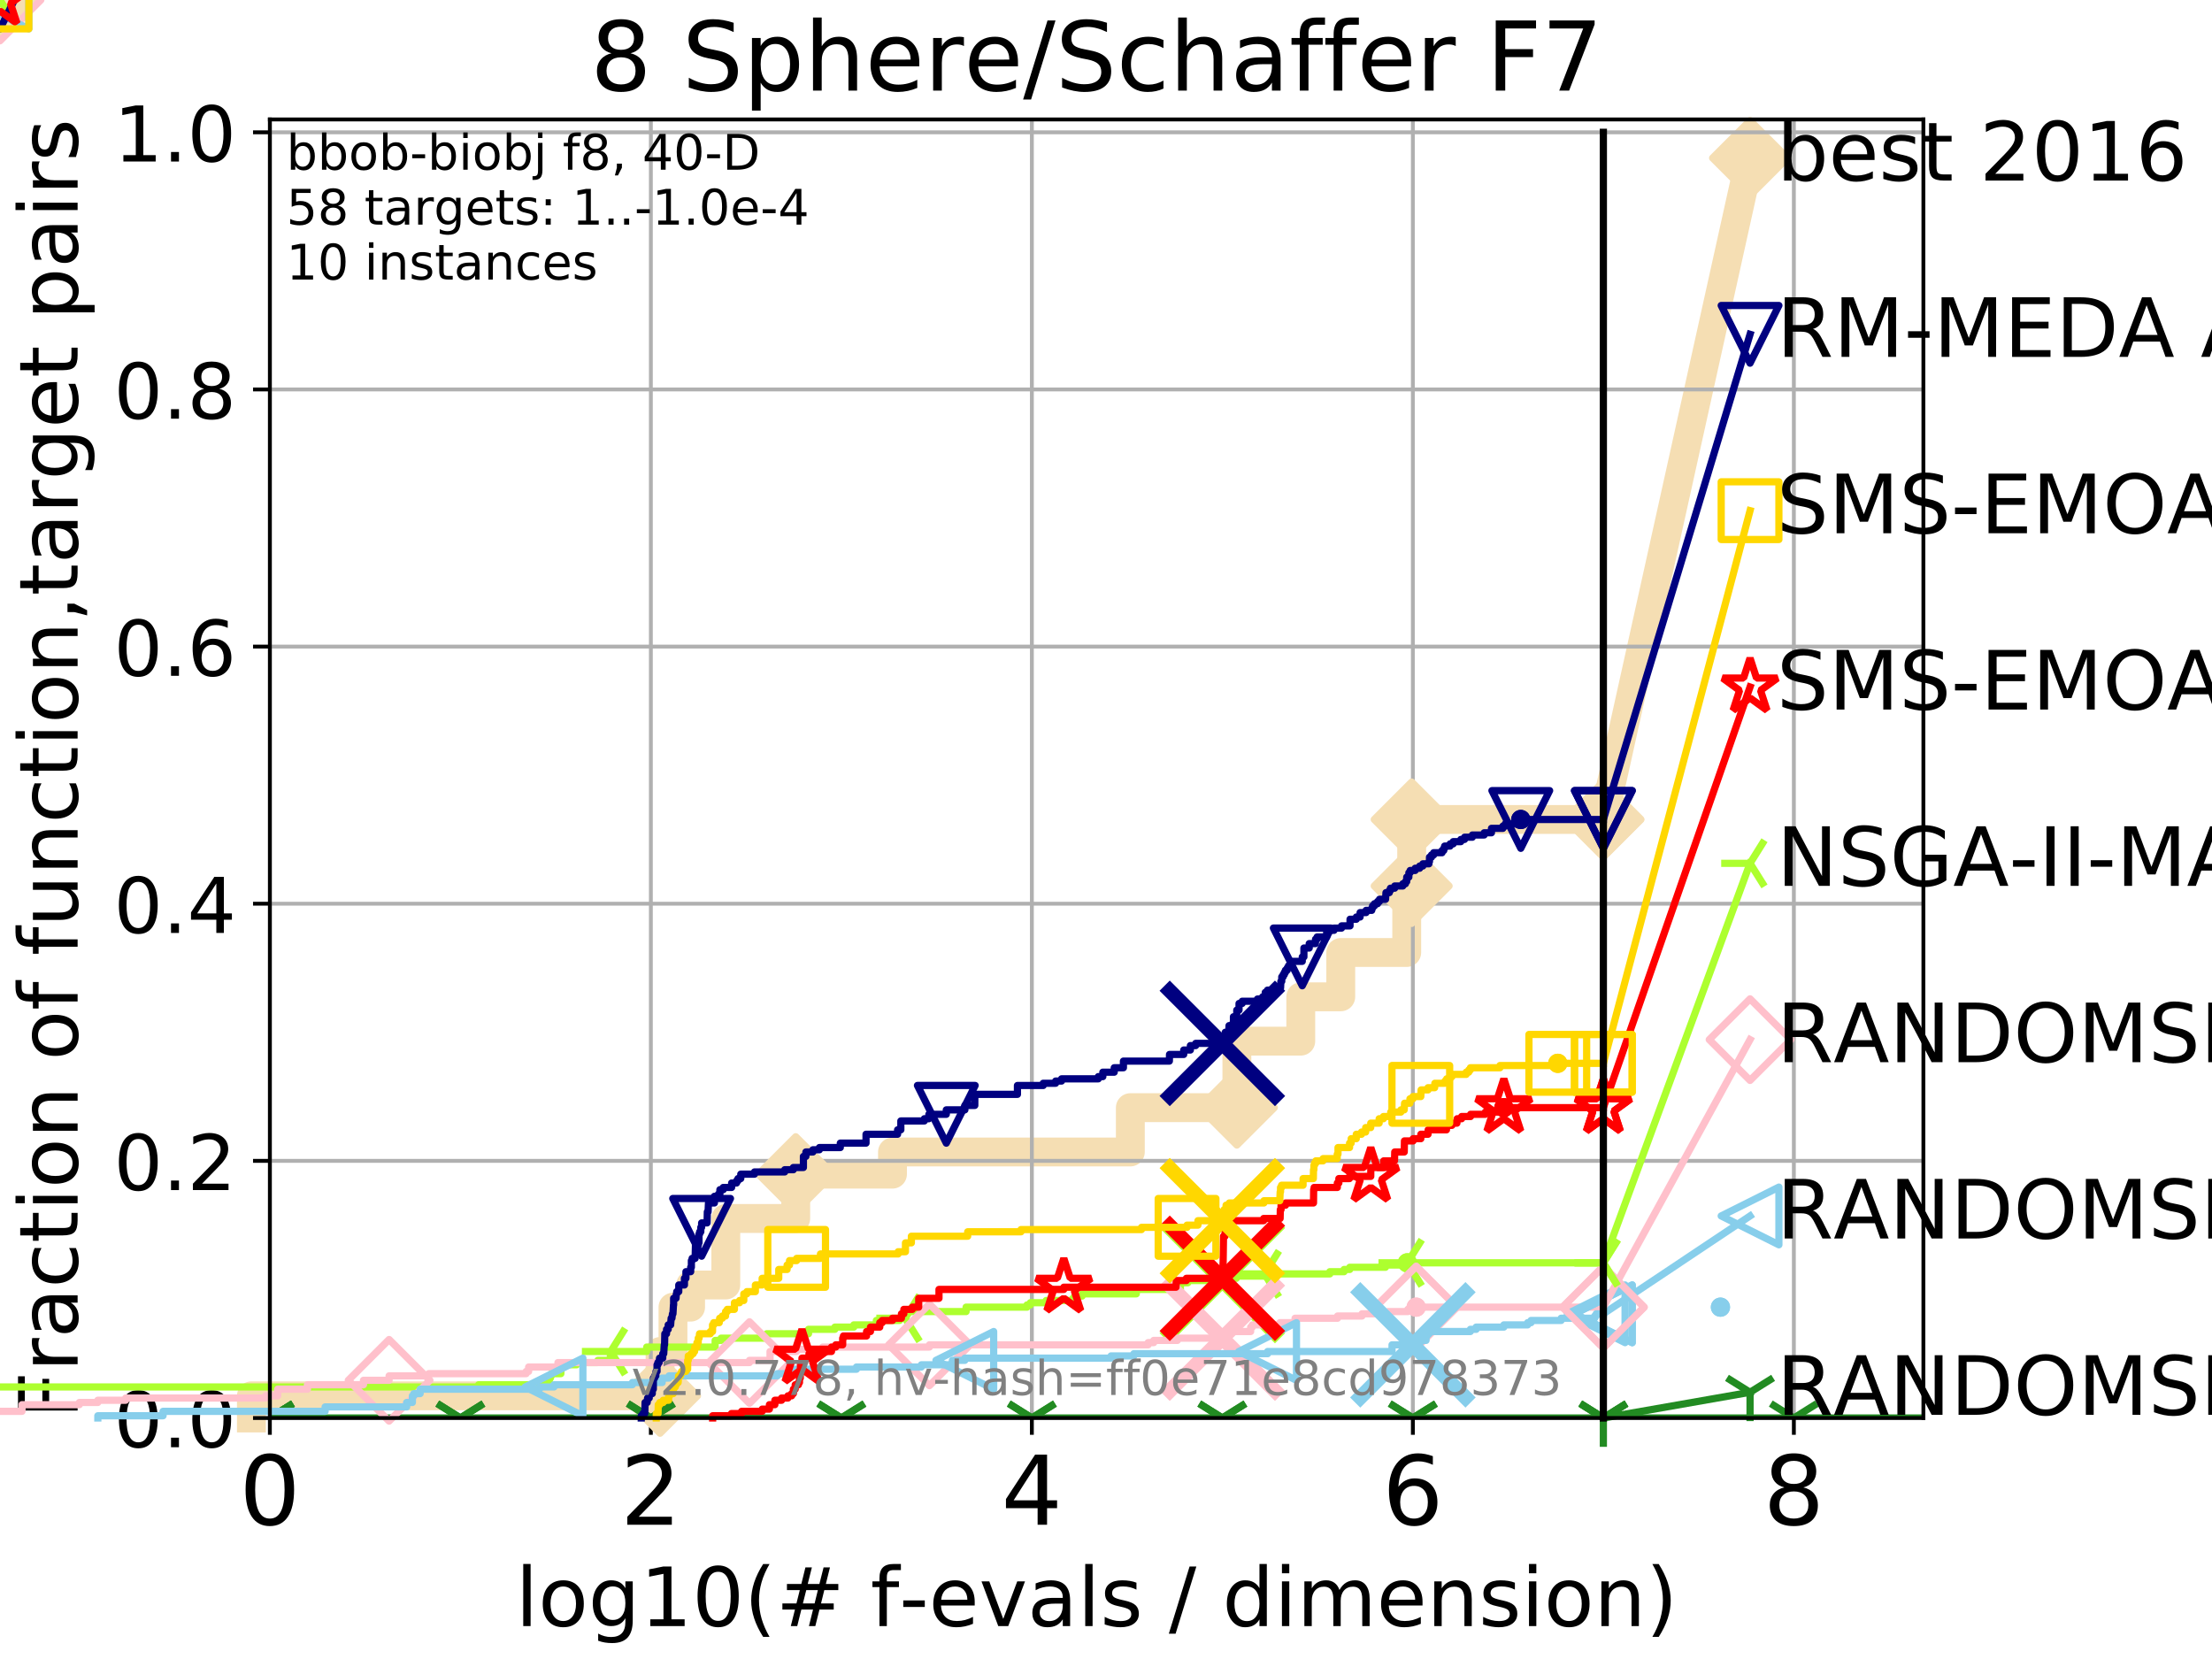 <?xml version="1.0" encoding="utf-8" standalone="no"?>
<!DOCTYPE svg PUBLIC "-//W3C//DTD SVG 1.1//EN"
  "http://www.w3.org/Graphics/SVG/1.1/DTD/svg11.dtd">
<!-- Created with matplotlib (http://matplotlib.org/) -->
<svg height="345pt" version="1.1" viewBox="0 0 460 345" width="460pt" xmlns="http://www.w3.org/2000/svg" xmlns:xlink="http://www.w3.org/1999/xlink">
 <defs>
  <style type="text/css">
*{stroke-linecap:butt;stroke-linejoin:round;}
  </style>
 </defs>
 <g id="figure_1">
  <g id="patch_1">
   <path d="M 0 345.6 
L 460.8 345.6 
L 460.8 0 
L 0 0 
z
" style="fill:#ffffff;"/>
  </g>
  <g id="axes_1">
   <g id="patch_2">
    <path d="M 56.12 294.88 
L 399.984 294.88 
L 399.984 24.84 
L 56.12 24.84 
z
" style="fill:#ffffff;"/>
   </g>
   <g id="line2d_1">
    <path d="M 52.281 294.88 
L 52.281 290.27 
L 137.263 290.27 
L 137.263 281.051 
L 139.951 281.051 
L 139.951 271.831 
L 143.614 271.831 
L 143.614 267.221 
L 150.934 267.221 
L 150.934 253.392 
L 165.477 253.392 
L 165.477 244.173 
L 185.598 244.173 
L 185.598 239.563 
L 235.06 239.563 
L 235.06 230.343 
L 257.218 230.343 
L 257.218 216.514 
L 270.504 216.514 
L 270.504 207.294 
L 278.82 207.294 
L 278.82 198.075 
L 292.537 198.075 
L 292.537 188.855 
L 292.98 188.855 
L 292.98 184.246 
L 293.566 184.246 
L 293.566 170.416 
L 333.43 170.416 
" style="fill:none;stroke:#f5deb3;stroke-linecap:square;stroke-width:6;"/>
   </g>
   <g id="line2d_2">
    <path d="M 0 0 
" style="fill:none;stroke:#f5deb3;stroke-linecap:square;stroke-width:6;"/>
    <defs>
     <path d="M -0 7.778 
L 7.778 0 
L 0 -7.778 
L -7.778 -0 
z
" id="mdbd66ce4b5" style="stroke:#f5deb3;stroke-linejoin:miter;stroke-width:1.5;"/>
    </defs>
    <g>
     <use style="fill:#f5deb3;stroke:#f5deb3;stroke-linejoin:miter;stroke-width:1.5;" x="0" xlink:href="#mdbd66ce4b5" y="0"/>
    </g>
   </g>
   <g id="line2d_3">
    <path d="M 333.43 170.416 
L 363.934 32.861 
" style="fill:none;stroke:#f5deb3;stroke-linecap:square;stroke-width:6;"/>
    <g>
     <use style="fill:#f5deb3;stroke:#f5deb3;stroke-linejoin:miter;stroke-width:1.5;" x="333.43" xlink:href="#mdbd66ce4b5" y="170.416"/>
     <use style="fill:#f5deb3;stroke:#f5deb3;stroke-linejoin:miter;stroke-width:1.5;" x="363.934" xlink:href="#mdbd66ce4b5" y="32.861"/>
    </g>
   </g>
   <g id="matplotlib.axis_1">
    <g id="xtick_1">
     <g id="line2d_4">
      <path clip-path="url(#pd564f3067d)" d="M 56.12 294.88 
L 56.12 24.84 
" style="fill:none;stroke:#b0b0b0;stroke-linecap:square;stroke-width:0.8;"/>
     </g>
     <g id="line2d_5">
      <defs>
       <path d="M 0 0 
L 0 3.5 
" id="me0fdec36e0" style="stroke:#000000;stroke-width:0.8;"/>
      </defs>
      <g>
       <use style="stroke:#000000;stroke-width:0.8;" x="56.12" xlink:href="#me0fdec36e0" y="294.88"/>
      </g>
     </g>
     <g id="text_1">
      <!-- 0 -->
      <defs>
       <path d="M 31.781 66.406 
Q 24.172 66.406 20.328 58.906 
Q 16.5 51.422 16.5 36.375 
Q 16.5 21.391 20.328 13.891 
Q 24.172 6.391 31.781 6.391 
Q 39.453 6.391 43.281 13.891 
Q 47.125 21.391 47.125 36.375 
Q 47.125 51.422 43.281 58.906 
Q 39.453 66.406 31.781 66.406 
z
M 31.781 74.219 
Q 44.047 74.219 50.516 64.516 
Q 56.984 54.828 56.984 36.375 
Q 56.984 17.969 50.516 8.266 
Q 44.047 -1.422 31.781 -1.422 
Q 19.531 -1.422 13.062 8.266 
Q 6.594 17.969 6.594 36.375 
Q 6.594 54.828 13.062 64.516 
Q 19.531 74.219 31.781 74.219 
z
" id="DejaVuSans-30"/>
      </defs>
      <g transform="translate(49.758 317.077)scale(0.2 -0.2)">
       <use xlink:href="#DejaVuSans-30"/>
      </g>
     </g>
    </g>
    <g id="xtick_2">
     <g id="line2d_6">
      <path clip-path="url(#pd564f3067d)" d="M 135.351 294.88 
L 135.351 24.84 
" style="fill:none;stroke:#b0b0b0;stroke-linecap:square;stroke-width:0.8;"/>
     </g>
     <g id="line2d_7">
      <g>
       <use style="stroke:#000000;stroke-width:0.8;" x="135.351" xlink:href="#me0fdec36e0" y="294.88"/>
      </g>
     </g>
     <g id="text_2">
      <!-- 2 -->
      <defs>
       <path d="M 19.188 8.297 
L 53.609 8.297 
L 53.609 0 
L 7.328 0 
L 7.328 8.297 
Q 12.938 14.109 22.625 23.891 
Q 32.328 33.688 34.812 36.531 
Q 39.547 41.844 41.422 45.531 
Q 43.312 49.219 43.312 52.781 
Q 43.312 58.594 39.234 62.25 
Q 35.156 65.922 28.609 65.922 
Q 23.969 65.922 18.812 64.312 
Q 13.672 62.703 7.812 59.422 
L 7.812 69.391 
Q 13.766 71.781 18.938 73 
Q 24.125 74.219 28.422 74.219 
Q 39.75 74.219 46.484 68.547 
Q 53.219 62.891 53.219 53.422 
Q 53.219 48.922 51.531 44.891 
Q 49.859 40.875 45.406 35.406 
Q 44.188 33.984 37.641 27.219 
Q 31.109 20.453 19.188 8.297 
z
" id="DejaVuSans-32"/>
      </defs>
      <g transform="translate(128.989 317.077)scale(0.2 -0.2)">
       <use xlink:href="#DejaVuSans-32"/>
      </g>
     </g>
    </g>
    <g id="xtick_3">
     <g id="line2d_8">
      <path clip-path="url(#pd564f3067d)" d="M 214.583 294.88 
L 214.583 24.84 
" style="fill:none;stroke:#b0b0b0;stroke-linecap:square;stroke-width:0.8;"/>
     </g>
     <g id="line2d_9">
      <g>
       <use style="stroke:#000000;stroke-width:0.8;" x="214.583" xlink:href="#me0fdec36e0" y="294.88"/>
      </g>
     </g>
     <g id="text_3">
      <!-- 4 -->
      <defs>
       <path d="M 37.797 64.312 
L 12.891 25.391 
L 37.797 25.391 
z
M 35.203 72.906 
L 47.609 72.906 
L 47.609 25.391 
L 58.016 25.391 
L 58.016 17.188 
L 47.609 17.188 
L 47.609 0 
L 37.797 0 
L 37.797 17.188 
L 4.891 17.188 
L 4.891 26.703 
z
" id="DejaVuSans-34"/>
      </defs>
      <g transform="translate(208.22 317.077)scale(0.2 -0.2)">
       <use xlink:href="#DejaVuSans-34"/>
      </g>
     </g>
    </g>
    <g id="xtick_4">
     <g id="line2d_10">
      <path clip-path="url(#pd564f3067d)" d="M 293.814 294.88 
L 293.814 24.84 
" style="fill:none;stroke:#b0b0b0;stroke-linecap:square;stroke-width:0.8;"/>
     </g>
     <g id="line2d_11">
      <g>
       <use style="stroke:#000000;stroke-width:0.8;" x="293.814" xlink:href="#me0fdec36e0" y="294.88"/>
      </g>
     </g>
     <g id="text_4">
      <!-- 6 -->
      <defs>
       <path d="M 33.016 40.375 
Q 26.375 40.375 22.484 35.828 
Q 18.609 31.297 18.609 23.391 
Q 18.609 15.531 22.484 10.953 
Q 26.375 6.391 33.016 6.391 
Q 39.656 6.391 43.531 10.953 
Q 47.406 15.531 47.406 23.391 
Q 47.406 31.297 43.531 35.828 
Q 39.656 40.375 33.016 40.375 
z
M 52.594 71.297 
L 52.594 62.312 
Q 48.875 64.062 45.094 64.984 
Q 41.312 65.922 37.594 65.922 
Q 27.828 65.922 22.672 59.328 
Q 17.531 52.734 16.797 39.406 
Q 19.672 43.656 24.016 45.922 
Q 28.375 48.188 33.594 48.188 
Q 44.578 48.188 50.953 41.516 
Q 57.328 34.859 57.328 23.391 
Q 57.328 12.156 50.688 5.359 
Q 44.047 -1.422 33.016 -1.422 
Q 20.359 -1.422 13.672 8.266 
Q 6.984 17.969 6.984 36.375 
Q 6.984 53.656 15.188 63.938 
Q 23.391 74.219 37.203 74.219 
Q 40.922 74.219 44.703 73.484 
Q 48.484 72.75 52.594 71.297 
z
" id="DejaVuSans-36"/>
      </defs>
      <g transform="translate(287.452 317.077)scale(0.2 -0.2)">
       <use xlink:href="#DejaVuSans-36"/>
      </g>
     </g>
    </g>
    <g id="xtick_5">
     <g id="line2d_12">
      <path clip-path="url(#pd564f3067d)" d="M 373.045 294.88 
L 373.045 24.84 
" style="fill:none;stroke:#b0b0b0;stroke-linecap:square;stroke-width:0.8;"/>
     </g>
     <g id="line2d_13">
      <g>
       <use style="stroke:#000000;stroke-width:0.8;" x="373.045" xlink:href="#me0fdec36e0" y="294.88"/>
      </g>
     </g>
     <g id="text_5">
      <!-- 8 -->
      <defs>
       <path d="M 31.781 34.625 
Q 24.75 34.625 20.719 30.859 
Q 16.703 27.094 16.703 20.516 
Q 16.703 13.922 20.719 10.156 
Q 24.75 6.391 31.781 6.391 
Q 38.812 6.391 42.859 10.172 
Q 46.922 13.969 46.922 20.516 
Q 46.922 27.094 42.891 30.859 
Q 38.875 34.625 31.781 34.625 
z
M 21.922 38.812 
Q 15.578 40.375 12.031 44.719 
Q 8.5 49.078 8.5 55.328 
Q 8.5 64.062 14.719 69.141 
Q 20.953 74.219 31.781 74.219 
Q 42.672 74.219 48.875 69.141 
Q 55.078 64.062 55.078 55.328 
Q 55.078 49.078 51.531 44.719 
Q 48 40.375 41.703 38.812 
Q 48.828 37.156 52.797 32.312 
Q 56.781 27.484 56.781 20.516 
Q 56.781 9.906 50.312 4.234 
Q 43.844 -1.422 31.781 -1.422 
Q 19.734 -1.422 13.25 4.234 
Q 6.781 9.906 6.781 20.516 
Q 6.781 27.484 10.781 32.312 
Q 14.797 37.156 21.922 38.812 
z
M 18.312 54.391 
Q 18.312 48.734 21.844 45.562 
Q 25.391 42.391 31.781 42.391 
Q 38.141 42.391 41.719 45.562 
Q 45.312 48.734 45.312 54.391 
Q 45.312 60.062 41.719 63.234 
Q 38.141 66.406 31.781 66.406 
Q 25.391 66.406 21.844 63.234 
Q 18.312 60.062 18.312 54.391 
z
" id="DejaVuSans-38"/>
      </defs>
      <g transform="translate(366.683 317.077)scale(0.2 -0.2)">
       <use xlink:href="#DejaVuSans-38"/>
      </g>
     </g>
    </g>
    <g id="text_6">
     <!-- log10(# f-evals / dimension) -->
     <defs>
      <path d="M 9.422 75.984 
L 18.406 75.984 
L 18.406 0 
L 9.422 0 
z
" id="DejaVuSans-6c"/>
      <path d="M 30.609 48.391 
Q 23.391 48.391 19.188 42.75 
Q 14.984 37.109 14.984 27.297 
Q 14.984 17.484 19.156 11.844 
Q 23.344 6.203 30.609 6.203 
Q 37.797 6.203 41.984 11.859 
Q 46.188 17.531 46.188 27.297 
Q 46.188 37.016 41.984 42.703 
Q 37.797 48.391 30.609 48.391 
z
M 30.609 56 
Q 42.328 56 49.016 48.375 
Q 55.719 40.766 55.719 27.297 
Q 55.719 13.875 49.016 6.219 
Q 42.328 -1.422 30.609 -1.422 
Q 18.844 -1.422 12.172 6.219 
Q 5.516 13.875 5.516 27.297 
Q 5.516 40.766 12.172 48.375 
Q 18.844 56 30.609 56 
z
" id="DejaVuSans-6f"/>
      <path d="M 45.406 27.984 
Q 45.406 37.75 41.375 43.109 
Q 37.359 48.484 30.078 48.484 
Q 22.859 48.484 18.828 43.109 
Q 14.797 37.75 14.797 27.984 
Q 14.797 18.266 18.828 12.891 
Q 22.859 7.516 30.078 7.516 
Q 37.359 7.516 41.375 12.891 
Q 45.406 18.266 45.406 27.984 
z
M 54.391 6.781 
Q 54.391 -7.172 48.188 -13.984 
Q 42 -20.797 29.203 -20.797 
Q 24.469 -20.797 20.266 -20.094 
Q 16.062 -19.391 12.109 -17.922 
L 12.109 -9.188 
Q 16.062 -11.328 19.922 -12.344 
Q 23.781 -13.375 27.781 -13.375 
Q 36.625 -13.375 41.016 -8.766 
Q 45.406 -4.156 45.406 5.172 
L 45.406 9.625 
Q 42.625 4.781 38.281 2.391 
Q 33.938 0 27.875 0 
Q 17.828 0 11.672 7.656 
Q 5.516 15.328 5.516 27.984 
Q 5.516 40.672 11.672 48.328 
Q 17.828 56 27.875 56 
Q 33.938 56 38.281 53.609 
Q 42.625 51.219 45.406 46.391 
L 45.406 54.688 
L 54.391 54.688 
z
" id="DejaVuSans-67"/>
      <path d="M 12.406 8.297 
L 28.516 8.297 
L 28.516 63.922 
L 10.984 60.406 
L 10.984 69.391 
L 28.422 72.906 
L 38.281 72.906 
L 38.281 8.297 
L 54.391 8.297 
L 54.391 0 
L 12.406 0 
z
" id="DejaVuSans-31"/>
      <path d="M 31 75.875 
Q 24.469 64.656 21.281 53.656 
Q 18.109 42.672 18.109 31.391 
Q 18.109 20.125 21.312 9.062 
Q 24.516 -2 31 -13.188 
L 23.188 -13.188 
Q 15.875 -1.703 12.234 9.375 
Q 8.594 20.453 8.594 31.391 
Q 8.594 42.281 12.203 53.312 
Q 15.828 64.359 23.188 75.875 
z
" id="DejaVuSans-28"/>
      <path d="M 51.125 44 
L 36.922 44 
L 32.812 27.688 
L 47.125 27.688 
z
M 43.797 71.781 
L 38.719 51.516 
L 52.984 51.516 
L 58.109 71.781 
L 65.922 71.781 
L 60.891 51.516 
L 76.125 51.516 
L 76.125 44 
L 58.984 44 
L 54.984 27.688 
L 70.516 27.688 
L 70.516 20.219 
L 53.078 20.219 
L 48 0 
L 40.188 0 
L 45.219 20.219 
L 30.906 20.219 
L 25.875 0 
L 18.016 0 
L 23.094 20.219 
L 7.719 20.219 
L 7.719 27.688 
L 24.906 27.688 
L 29 44 
L 13.281 44 
L 13.281 51.516 
L 30.906 51.516 
L 35.891 71.781 
z
" id="DejaVuSans-23"/>
      <path id="DejaVuSans-20"/>
      <path d="M 37.109 75.984 
L 37.109 68.5 
L 28.516 68.5 
Q 23.688 68.5 21.797 66.547 
Q 19.922 64.594 19.922 59.516 
L 19.922 54.688 
L 34.719 54.688 
L 34.719 47.703 
L 19.922 47.703 
L 19.922 0 
L 10.891 0 
L 10.891 47.703 
L 2.297 47.703 
L 2.297 54.688 
L 10.891 54.688 
L 10.891 58.5 
Q 10.891 67.625 15.141 71.797 
Q 19.391 75.984 28.609 75.984 
z
" id="DejaVuSans-66"/>
      <path d="M 4.891 31.391 
L 31.203 31.391 
L 31.203 23.391 
L 4.891 23.391 
z
" id="DejaVuSans-2d"/>
      <path d="M 56.203 29.594 
L 56.203 25.203 
L 14.891 25.203 
Q 15.484 15.922 20.484 11.062 
Q 25.484 6.203 34.422 6.203 
Q 39.594 6.203 44.453 7.469 
Q 49.312 8.734 54.109 11.281 
L 54.109 2.781 
Q 49.266 0.734 44.188 -0.344 
Q 39.109 -1.422 33.891 -1.422 
Q 20.797 -1.422 13.156 6.188 
Q 5.516 13.812 5.516 26.812 
Q 5.516 40.234 12.766 48.109 
Q 20.016 56 32.328 56 
Q 43.359 56 49.781 48.891 
Q 56.203 41.797 56.203 29.594 
z
M 47.219 32.234 
Q 47.125 39.594 43.094 43.984 
Q 39.062 48.391 32.422 48.391 
Q 24.906 48.391 20.391 44.141 
Q 15.875 39.891 15.188 32.172 
z
" id="DejaVuSans-65"/>
      <path d="M 2.984 54.688 
L 12.5 54.688 
L 29.594 8.797 
L 46.688 54.688 
L 56.203 54.688 
L 35.688 0 
L 23.484 0 
z
" id="DejaVuSans-76"/>
      <path d="M 34.281 27.484 
Q 23.391 27.484 19.188 25 
Q 14.984 22.516 14.984 16.5 
Q 14.984 11.719 18.141 8.906 
Q 21.297 6.109 26.703 6.109 
Q 34.188 6.109 38.703 11.406 
Q 43.219 16.703 43.219 25.484 
L 43.219 27.484 
z
M 52.203 31.203 
L 52.203 0 
L 43.219 0 
L 43.219 8.297 
Q 40.141 3.328 35.547 0.953 
Q 30.953 -1.422 24.312 -1.422 
Q 15.922 -1.422 10.953 3.297 
Q 6 8.016 6 15.922 
Q 6 25.141 12.172 29.828 
Q 18.359 34.516 30.609 34.516 
L 43.219 34.516 
L 43.219 35.406 
Q 43.219 41.609 39.141 45 
Q 35.062 48.391 27.688 48.391 
Q 23 48.391 18.547 47.266 
Q 14.109 46.141 10.016 43.891 
L 10.016 52.203 
Q 14.938 54.109 19.578 55.047 
Q 24.219 56 28.609 56 
Q 40.484 56 46.344 49.844 
Q 52.203 43.703 52.203 31.203 
z
" id="DejaVuSans-61"/>
      <path d="M 44.281 53.078 
L 44.281 44.578 
Q 40.484 46.531 36.375 47.5 
Q 32.281 48.484 27.875 48.484 
Q 21.188 48.484 17.844 46.438 
Q 14.5 44.391 14.5 40.281 
Q 14.5 37.156 16.891 35.375 
Q 19.281 33.594 26.516 31.984 
L 29.594 31.297 
Q 39.156 29.25 43.188 25.516 
Q 47.219 21.781 47.219 15.094 
Q 47.219 7.469 41.188 3.016 
Q 35.156 -1.422 24.609 -1.422 
Q 20.219 -1.422 15.453 -0.562 
Q 10.688 0.297 5.422 2 
L 5.422 11.281 
Q 10.406 8.688 15.234 7.391 
Q 20.062 6.109 24.812 6.109 
Q 31.156 6.109 34.562 8.281 
Q 37.984 10.453 37.984 14.406 
Q 37.984 18.062 35.516 20.016 
Q 33.062 21.969 24.703 23.781 
L 21.578 24.516 
Q 13.234 26.266 9.516 29.906 
Q 5.812 33.547 5.812 39.891 
Q 5.812 47.609 11.281 51.797 
Q 16.75 56 26.812 56 
Q 31.781 56 36.172 55.266 
Q 40.578 54.547 44.281 53.078 
z
" id="DejaVuSans-73"/>
      <path d="M 25.391 72.906 
L 33.688 72.906 
L 8.297 -9.281 
L 0 -9.281 
z
" id="DejaVuSans-2f"/>
      <path d="M 45.406 46.391 
L 45.406 75.984 
L 54.391 75.984 
L 54.391 0 
L 45.406 0 
L 45.406 8.203 
Q 42.578 3.328 38.25 0.953 
Q 33.938 -1.422 27.875 -1.422 
Q 17.969 -1.422 11.734 6.484 
Q 5.516 14.406 5.516 27.297 
Q 5.516 40.188 11.734 48.094 
Q 17.969 56 27.875 56 
Q 33.938 56 38.25 53.625 
Q 42.578 51.266 45.406 46.391 
z
M 14.797 27.297 
Q 14.797 17.391 18.875 11.75 
Q 22.953 6.109 30.078 6.109 
Q 37.203 6.109 41.297 11.75 
Q 45.406 17.391 45.406 27.297 
Q 45.406 37.203 41.297 42.844 
Q 37.203 48.484 30.078 48.484 
Q 22.953 48.484 18.875 42.844 
Q 14.797 37.203 14.797 27.297 
z
" id="DejaVuSans-64"/>
      <path d="M 9.422 54.688 
L 18.406 54.688 
L 18.406 0 
L 9.422 0 
z
M 9.422 75.984 
L 18.406 75.984 
L 18.406 64.594 
L 9.422 64.594 
z
" id="DejaVuSans-69"/>
      <path d="M 52 44.188 
Q 55.375 50.25 60.062 53.125 
Q 64.75 56 71.094 56 
Q 79.641 56 84.281 50.016 
Q 88.922 44.047 88.922 33.016 
L 88.922 0 
L 79.891 0 
L 79.891 32.719 
Q 79.891 40.578 77.094 44.375 
Q 74.312 48.188 68.609 48.188 
Q 61.625 48.188 57.562 43.547 
Q 53.516 38.922 53.516 30.906 
L 53.516 0 
L 44.484 0 
L 44.484 32.719 
Q 44.484 40.625 41.703 44.406 
Q 38.922 48.188 33.109 48.188 
Q 26.219 48.188 22.156 43.531 
Q 18.109 38.875 18.109 30.906 
L 18.109 0 
L 9.078 0 
L 9.078 54.688 
L 18.109 54.688 
L 18.109 46.188 
Q 21.188 51.219 25.484 53.609 
Q 29.781 56 35.688 56 
Q 41.656 56 45.828 52.969 
Q 50 49.953 52 44.188 
z
" id="DejaVuSans-6d"/>
      <path d="M 54.891 33.016 
L 54.891 0 
L 45.906 0 
L 45.906 32.719 
Q 45.906 40.484 42.875 44.328 
Q 39.844 48.188 33.797 48.188 
Q 26.516 48.188 22.312 43.547 
Q 18.109 38.922 18.109 30.906 
L 18.109 0 
L 9.078 0 
L 9.078 54.688 
L 18.109 54.688 
L 18.109 46.188 
Q 21.344 51.125 25.703 53.562 
Q 30.078 56 35.797 56 
Q 45.219 56 50.047 50.172 
Q 54.891 44.344 54.891 33.016 
z
" id="DejaVuSans-6e"/>
      <path d="M 8.016 75.875 
L 15.828 75.875 
Q 23.141 64.359 26.781 53.312 
Q 30.422 42.281 30.422 31.391 
Q 30.422 20.453 26.781 9.375 
Q 23.141 -1.703 15.828 -13.188 
L 8.016 -13.188 
Q 14.5 -2 17.703 9.062 
Q 20.906 20.125 20.906 31.391 
Q 20.906 42.672 17.703 53.656 
Q 14.5 64.656 8.016 75.875 
z
" id="DejaVuSans-29"/>
     </defs>
     <g transform="translate(107.211 338.154)scale(0.17 -0.17)">
      <use xlink:href="#DejaVuSans-6c"/>
      <use x="27.783" xlink:href="#DejaVuSans-6f"/>
      <use x="88.965" xlink:href="#DejaVuSans-67"/>
      <use x="152.441" xlink:href="#DejaVuSans-31"/>
      <use x="216.064" xlink:href="#DejaVuSans-30"/>
      <use x="279.688" xlink:href="#DejaVuSans-28"/>
      <use x="318.701" xlink:href="#DejaVuSans-23"/>
      <use x="402.49" xlink:href="#DejaVuSans-20"/>
      <use x="434.277" xlink:href="#DejaVuSans-66"/>
      <use x="469.404" xlink:href="#DejaVuSans-2d"/>
      <use x="505.488" xlink:href="#DejaVuSans-65"/>
      <use x="567.012" xlink:href="#DejaVuSans-76"/>
      <use x="626.191" xlink:href="#DejaVuSans-61"/>
      <use x="687.471" xlink:href="#DejaVuSans-6c"/>
      <use x="715.254" xlink:href="#DejaVuSans-73"/>
      <use x="767.354" xlink:href="#DejaVuSans-20"/>
      <use x="799.141" xlink:href="#DejaVuSans-2f"/>
      <use x="832.832" xlink:href="#DejaVuSans-20"/>
      <use x="864.619" xlink:href="#DejaVuSans-64"/>
      <use x="928.096" xlink:href="#DejaVuSans-69"/>
      <use x="955.879" xlink:href="#DejaVuSans-6d"/>
      <use x="1053.291" xlink:href="#DejaVuSans-65"/>
      <use x="1114.814" xlink:href="#DejaVuSans-6e"/>
      <use x="1178.193" xlink:href="#DejaVuSans-73"/>
      <use x="1230.293" xlink:href="#DejaVuSans-69"/>
      <use x="1258.076" xlink:href="#DejaVuSans-6f"/>
      <use x="1319.258" xlink:href="#DejaVuSans-6e"/>
      <use x="1382.637" xlink:href="#DejaVuSans-29"/>
     </g>
    </g>
   </g>
   <g id="matplotlib.axis_2">
    <g id="ytick_1">
     <g id="line2d_14">
      <path clip-path="url(#pd564f3067d)" d="M 56.12 294.88 
L 399.984 294.88 
" style="fill:none;stroke:#b0b0b0;stroke-linecap:square;stroke-width:0.8;"/>
     </g>
     <g id="line2d_15">
      <defs>
       <path d="M 0 0 
L -3.5 0 
" id="m5629b895ba" style="stroke:#000000;stroke-width:0.8;"/>
      </defs>
      <g>
       <use style="stroke:#000000;stroke-width:0.8;" x="56.12" xlink:href="#m5629b895ba" y="294.88"/>
      </g>
     </g>
     <g id="text_7">
      <!-- 0.0 -->
      <defs>
       <path d="M 10.688 12.406 
L 21 12.406 
L 21 0 
L 10.688 0 
z
" id="DejaVuSans-2e"/>
      </defs>
      <g transform="translate(23.675 300.959)scale(0.16 -0.16)">
       <use xlink:href="#DejaVuSans-30"/>
       <use x="63.623" xlink:href="#DejaVuSans-2e"/>
       <use x="95.41" xlink:href="#DejaVuSans-30"/>
      </g>
     </g>
    </g>
    <g id="ytick_2">
     <g id="line2d_16">
      <path clip-path="url(#pd564f3067d)" d="M 56.12 241.407 
L 399.984 241.407 
" style="fill:none;stroke:#b0b0b0;stroke-linecap:square;stroke-width:0.8;"/>
     </g>
     <g id="line2d_17">
      <g>
       <use style="stroke:#000000;stroke-width:0.8;" x="56.12" xlink:href="#m5629b895ba" y="241.407"/>
      </g>
     </g>
     <g id="text_8">
      <!-- 0.2 -->
      <g transform="translate(23.675 247.485)scale(0.16 -0.16)">
       <use xlink:href="#DejaVuSans-30"/>
       <use x="63.623" xlink:href="#DejaVuSans-2e"/>
       <use x="95.41" xlink:href="#DejaVuSans-32"/>
      </g>
     </g>
    </g>
    <g id="ytick_3">
     <g id="line2d_18">
      <path clip-path="url(#pd564f3067d)" d="M 56.12 187.933 
L 399.984 187.933 
" style="fill:none;stroke:#b0b0b0;stroke-linecap:square;stroke-width:0.8;"/>
     </g>
     <g id="line2d_19">
      <g>
       <use style="stroke:#000000;stroke-width:0.8;" x="56.12" xlink:href="#m5629b895ba" y="187.933"/>
      </g>
     </g>
     <g id="text_9">
      <!-- 0.4 -->
      <g transform="translate(23.675 194.012)scale(0.16 -0.16)">
       <use xlink:href="#DejaVuSans-30"/>
       <use x="63.623" xlink:href="#DejaVuSans-2e"/>
       <use x="95.41" xlink:href="#DejaVuSans-34"/>
      </g>
     </g>
    </g>
    <g id="ytick_4">
     <g id="line2d_20">
      <path clip-path="url(#pd564f3067d)" d="M 56.12 134.46 
L 399.984 134.46 
" style="fill:none;stroke:#b0b0b0;stroke-linecap:square;stroke-width:0.8;"/>
     </g>
     <g id="line2d_21">
      <g>
       <use style="stroke:#000000;stroke-width:0.8;" x="56.12" xlink:href="#m5629b895ba" y="134.46"/>
      </g>
     </g>
     <g id="text_10">
      <!-- 0.6 -->
      <g transform="translate(23.675 140.539)scale(0.16 -0.16)">
       <use xlink:href="#DejaVuSans-30"/>
       <use x="63.623" xlink:href="#DejaVuSans-2e"/>
       <use x="95.41" xlink:href="#DejaVuSans-36"/>
      </g>
     </g>
    </g>
    <g id="ytick_5">
     <g id="line2d_22">
      <path clip-path="url(#pd564f3067d)" d="M 56.12 80.987 
L 399.984 80.987 
" style="fill:none;stroke:#b0b0b0;stroke-linecap:square;stroke-width:0.8;"/>
     </g>
     <g id="line2d_23">
      <g>
       <use style="stroke:#000000;stroke-width:0.8;" x="56.12" xlink:href="#m5629b895ba" y="80.987"/>
      </g>
     </g>
     <g id="text_11">
      <!-- 0.8 -->
      <g transform="translate(23.675 87.066)scale(0.16 -0.16)">
       <use xlink:href="#DejaVuSans-30"/>
       <use x="63.623" xlink:href="#DejaVuSans-2e"/>
       <use x="95.41" xlink:href="#DejaVuSans-38"/>
      </g>
     </g>
    </g>
    <g id="ytick_6">
     <g id="line2d_24">
      <path clip-path="url(#pd564f3067d)" d="M 56.12 27.514 
L 399.984 27.514 
" style="fill:none;stroke:#b0b0b0;stroke-linecap:square;stroke-width:0.8;"/>
     </g>
     <g id="line2d_25">
      <g>
       <use style="stroke:#000000;stroke-width:0.8;" x="56.12" xlink:href="#m5629b895ba" y="27.514"/>
      </g>
     </g>
     <g id="text_12">
      <!-- 1.0 -->
      <g transform="translate(23.675 33.592)scale(0.16 -0.16)">
       <use xlink:href="#DejaVuSans-31"/>
       <use x="63.623" xlink:href="#DejaVuSans-2e"/>
       <use x="95.41" xlink:href="#DejaVuSans-30"/>
      </g>
     </g>
    </g>
    <g id="text_13">
     <!-- Fraction of function,target pairs -->
     <defs>
      <path d="M 9.812 72.906 
L 51.703 72.906 
L 51.703 64.594 
L 19.672 64.594 
L 19.672 43.109 
L 48.578 43.109 
L 48.578 34.812 
L 19.672 34.812 
L 19.672 0 
L 9.812 0 
z
" id="DejaVuSans-46"/>
      <path d="M 41.109 46.297 
Q 39.594 47.172 37.812 47.578 
Q 36.031 48 33.891 48 
Q 26.266 48 22.188 43.047 
Q 18.109 38.094 18.109 28.812 
L 18.109 0 
L 9.078 0 
L 9.078 54.688 
L 18.109 54.688 
L 18.109 46.188 
Q 20.953 51.172 25.484 53.578 
Q 30.031 56 36.531 56 
Q 37.453 56 38.578 55.875 
Q 39.703 55.766 41.062 55.516 
z
" id="DejaVuSans-72"/>
      <path d="M 48.781 52.594 
L 48.781 44.188 
Q 44.969 46.297 41.141 47.344 
Q 37.312 48.391 33.406 48.391 
Q 24.656 48.391 19.812 42.844 
Q 14.984 37.312 14.984 27.297 
Q 14.984 17.281 19.812 11.734 
Q 24.656 6.203 33.406 6.203 
Q 37.312 6.203 41.141 7.25 
Q 44.969 8.297 48.781 10.406 
L 48.781 2.094 
Q 45.016 0.344 40.984 -0.531 
Q 36.969 -1.422 32.422 -1.422 
Q 20.062 -1.422 12.781 6.344 
Q 5.516 14.109 5.516 27.297 
Q 5.516 40.672 12.859 48.328 
Q 20.219 56 33.016 56 
Q 37.156 56 41.109 55.141 
Q 45.062 54.297 48.781 52.594 
z
" id="DejaVuSans-63"/>
      <path d="M 18.312 70.219 
L 18.312 54.688 
L 36.812 54.688 
L 36.812 47.703 
L 18.312 47.703 
L 18.312 18.016 
Q 18.312 11.328 20.141 9.422 
Q 21.969 7.516 27.594 7.516 
L 36.812 7.516 
L 36.812 0 
L 27.594 0 
Q 17.188 0 13.234 3.875 
Q 9.281 7.766 9.281 18.016 
L 9.281 47.703 
L 2.688 47.703 
L 2.688 54.688 
L 9.281 54.688 
L 9.281 70.219 
z
" id="DejaVuSans-74"/>
      <path d="M 8.5 21.578 
L 8.5 54.688 
L 17.484 54.688 
L 17.484 21.922 
Q 17.484 14.156 20.5 10.266 
Q 23.531 6.391 29.594 6.391 
Q 36.859 6.391 41.078 11.031 
Q 45.312 15.672 45.312 23.688 
L 45.312 54.688 
L 54.297 54.688 
L 54.297 0 
L 45.312 0 
L 45.312 8.406 
Q 42.047 3.422 37.719 1 
Q 33.406 -1.422 27.688 -1.422 
Q 18.266 -1.422 13.375 4.438 
Q 8.5 10.297 8.5 21.578 
z
M 31.109 56 
z
" id="DejaVuSans-75"/>
      <path d="M 11.719 12.406 
L 22.016 12.406 
L 22.016 4 
L 14.016 -11.625 
L 7.719 -11.625 
L 11.719 4 
z
" id="DejaVuSans-2c"/>
      <path d="M 18.109 8.203 
L 18.109 -20.797 
L 9.078 -20.797 
L 9.078 54.688 
L 18.109 54.688 
L 18.109 46.391 
Q 20.953 51.266 25.266 53.625 
Q 29.594 56 35.594 56 
Q 45.562 56 51.781 48.094 
Q 58.016 40.188 58.016 27.297 
Q 58.016 14.406 51.781 6.484 
Q 45.562 -1.422 35.594 -1.422 
Q 29.594 -1.422 25.266 0.953 
Q 20.953 3.328 18.109 8.203 
z
M 48.688 27.297 
Q 48.688 37.203 44.609 42.844 
Q 40.531 48.484 33.406 48.484 
Q 26.266 48.484 22.188 42.844 
Q 18.109 37.203 18.109 27.297 
Q 18.109 17.391 22.188 11.75 
Q 26.266 6.109 33.406 6.109 
Q 40.531 6.109 44.609 11.75 
Q 48.688 17.391 48.688 27.297 
z
" id="DejaVuSans-70"/>
     </defs>
     <g transform="translate(16.14 294.999)rotate(-90)scale(0.17 -0.17)">
      <use xlink:href="#DejaVuSans-46"/>
      <use x="57.41" xlink:href="#DejaVuSans-72"/>
      <use x="98.523" xlink:href="#DejaVuSans-61"/>
      <use x="159.803" xlink:href="#DejaVuSans-63"/>
      <use x="214.783" xlink:href="#DejaVuSans-74"/>
      <use x="253.992" xlink:href="#DejaVuSans-69"/>
      <use x="281.775" xlink:href="#DejaVuSans-6f"/>
      <use x="342.957" xlink:href="#DejaVuSans-6e"/>
      <use x="406.336" xlink:href="#DejaVuSans-20"/>
      <use x="438.123" xlink:href="#DejaVuSans-6f"/>
      <use x="499.305" xlink:href="#DejaVuSans-66"/>
      <use x="534.51" xlink:href="#DejaVuSans-20"/>
      <use x="566.297" xlink:href="#DejaVuSans-66"/>
      <use x="601.502" xlink:href="#DejaVuSans-75"/>
      <use x="664.881" xlink:href="#DejaVuSans-6e"/>
      <use x="728.26" xlink:href="#DejaVuSans-63"/>
      <use x="783.24" xlink:href="#DejaVuSans-74"/>
      <use x="822.449" xlink:href="#DejaVuSans-69"/>
      <use x="850.232" xlink:href="#DejaVuSans-6f"/>
      <use x="911.414" xlink:href="#DejaVuSans-6e"/>
      <use x="974.793" xlink:href="#DejaVuSans-2c"/>
      <use x="1006.58" xlink:href="#DejaVuSans-74"/>
      <use x="1045.789" xlink:href="#DejaVuSans-61"/>
      <use x="1107.068" xlink:href="#DejaVuSans-72"/>
      <use x="1148.166" xlink:href="#DejaVuSans-67"/>
      <use x="1211.643" xlink:href="#DejaVuSans-65"/>
      <use x="1273.166" xlink:href="#DejaVuSans-74"/>
      <use x="1312.375" xlink:href="#DejaVuSans-20"/>
      <use x="1344.162" xlink:href="#DejaVuSans-70"/>
      <use x="1407.639" xlink:href="#DejaVuSans-61"/>
      <use x="1468.918" xlink:href="#DejaVuSans-69"/>
      <use x="1496.701" xlink:href="#DejaVuSans-72"/>
      <use x="1537.814" xlink:href="#DejaVuSans-73"/>
     </g>
    </g>
   </g>
   <g id="line2d_26">
    <defs>
     <path d="M 0 1.5 
C 0.398 1.5 0.779 1.342 1.061 1.061 
C 1.342 0.779 1.5 0.398 1.5 0 
C 1.5 -0.398 1.342 -0.779 1.061 -1.061 
C 0.779 -1.342 0.398 -1.5 0 -1.5 
C -0.398 -1.5 -0.779 -1.342 -1.061 -1.061 
C -1.342 -0.779 -1.5 -0.398 -1.5 0 
C -1.5 0.398 -1.342 0.779 -1.061 1.061 
C -0.779 1.342 -0.398 1.5 0 1.5 
z
" id="m848e94ebc6" style="stroke:#f5deb3;"/>
    </defs>
    <g>
     <use style="fill:#f5deb3;stroke:#f5deb3;" x="293.566" xlink:href="#m848e94ebc6" y="170.416"/>
     <use style="fill:#f5deb3;stroke:#f5deb3;" x="293.566" xlink:href="#m848e94ebc6" y="170.416"/>
    </g>
   </g>
   <g id="line2d_27">
    <g>
     <use style="fill:#f5deb3;stroke:#f5deb3;stroke-linejoin:miter;stroke-width:1.5;" x="137.263" xlink:href="#mdbd66ce4b5" y="290.27"/>
     <use style="fill:#f5deb3;stroke:#f5deb3;stroke-linejoin:miter;stroke-width:1.5;" x="165.477" xlink:href="#mdbd66ce4b5" y="244.173"/>
     <use style="fill:#f5deb3;stroke:#f5deb3;stroke-linejoin:miter;stroke-width:1.5;" x="257.218" xlink:href="#mdbd66ce4b5" y="230.343"/>
     <use style="fill:#f5deb3;stroke:#f5deb3;stroke-linejoin:miter;stroke-width:1.5;" x="293.566" xlink:href="#mdbd66ce4b5" y="184.246"/>
     <use style="fill:#f5deb3;stroke:#f5deb3;stroke-linejoin:miter;stroke-width:1.5;" x="293.566" xlink:href="#mdbd66ce4b5" y="170.416"/>
     <use style="fill:#f5deb3;stroke:#f5deb3;stroke-linejoin:miter;stroke-width:1.5;" x="333.43" xlink:href="#mdbd66ce4b5" y="170.416"/>
    </g>
   </g>
   <g id="line2d_28">
    <defs>
     <path d="M 0 1.5 
C 0.398 1.5 0.779 1.342 1.061 1.061 
C 1.342 0.779 1.5 0.398 1.5 0 
C 1.5 -0.398 1.342 -0.779 1.061 -1.061 
C 0.779 -1.342 0.398 -1.5 0 -1.5 
C -0.398 -1.5 -0.779 -1.342 -1.061 -1.061 
C -1.342 -0.779 -1.5 -0.398 -1.5 0 
C -1.5 0.398 -1.342 0.779 -1.061 1.061 
C -0.779 1.342 -0.398 1.5 0 1.5 
z
" id="m20b2f8be3d" style="stroke:#adff2f;"/>
    </defs>
    <g>
     <use style="fill:#adff2f;stroke:#adff2f;" x="292.664" xlink:href="#m20b2f8be3d" y="262.612"/>
     <use style="fill:#adff2f;stroke:#adff2f;" x="292.664" xlink:href="#m20b2f8be3d" y="262.612"/>
    </g>
   </g>
   <g id="line2d_29">
    <path d="M -1 288.426 
L 99.54 288.426 
L 99.54 287.965 
L 111.518 287.965 
L 111.518 287.504 
L 113.296 287.504 
L 113.296 287.043 
L 114.246 287.043 
L 114.246 286.582 
L 114.464 286.582 
L 114.464 286.121 
L 114.666 286.121 
L 114.666 285.66 
L 116.638 285.66 
L 116.638 284.278 
L 117.326 284.278 
L 117.326 283.817 
L 119.896 283.817 
L 119.896 283.356 
L 124.339 283.356 
L 124.339 282.895 
L 126.931 282.895 
L 126.931 281.512 
L 127.008 281.512 
L 127.008 281.051 
L 134.491 281.051 
L 134.491 280.129 
L 148.72 280.129 
L 148.72 278.746 
L 149.952 278.746 
L 149.952 278.285 
L 159.02 278.285 
L 159.02 277.824 
L 159.444 277.824 
L 159.444 277.363 
L 168.14 277.363 
L 168.14 276.441 
L 173.621 276.441 
L 173.621 275.98 
L 177.558 275.98 
L 177.558 275.519 
L 182.243 275.519 
L 182.243 274.597 
L 187.07 274.597 
L 187.07 274.136 
L 188.236 274.136 
L 188.236 272.753 
L 200.903 272.753 
L 200.903 271.831 
L 213.57 271.831 
L 213.57 271.37 
L 214.27 271.37 
L 214.27 270.909 
L 217.559 270.909 
L 217.559 270.448 
L 223.135 270.448 
L 223.135 269.987 
L 223.462 269.987 
L 223.462 269.526 
L 225.034 269.526 
L 225.034 269.065 
L 236.299 269.065 
L 236.299 268.143 
L 245.47 268.143 
L 245.47 266.76 
L 247.021 266.76 
L 247.021 266.299 
L 255.342 266.299 
L 255.342 265.838 
L 257.098 265.838 
L 257.098 265.378 
L 262.966 265.378 
L 262.966 264.917 
L 276.543 264.917 
L 276.543 264.456 
L 279.506 264.456 
L 279.506 263.995 
L 280.694 263.995 
L 280.694 263.534 
L 288.123 263.534 
L 288.123 263.073 
L 292.664 263.073 
L 292.664 262.612 
L 333.43 262.612 
" style="fill:none;stroke:#adff2f;stroke-linecap:square;stroke-width:1.5;"/>
   </g>
   <g id="line2d_30">
    <defs>
     <path d="M 0 0 
L -6 -0 
M 0 0 
L 3 4.8 
M 0 0 
L 3 -4.8 
" id="me7caf49107" style="stroke:#adff2f;stroke-width:1.5;"/>
    </defs>
    <g>
     <use style="fill:none;stroke:#adff2f;stroke-width:1.5;" x="127.008" xlink:href="#me7caf49107" y="281.051"/>
     <use style="fill:none;stroke:#adff2f;stroke-width:1.5;" x="188.236" xlink:href="#me7caf49107" y="274.136"/>
     <use style="fill:none;stroke:#adff2f;stroke-width:1.5;" x="262.966" xlink:href="#me7caf49107" y="264.917"/>
     <use style="fill:none;stroke:#adff2f;stroke-width:1.5;" x="292.664" xlink:href="#me7caf49107" y="262.612"/>
     <use style="fill:none;stroke:#adff2f;stroke-width:1.5;" x="333.43" xlink:href="#me7caf49107" y="262.612"/>
    </g>
   </g>
   <g id="line2d_31">
    <path d="M 0 0 
" style="fill:none;stroke:#adff2f;stroke-linecap:square;stroke-width:1.5;"/>
    <g>
     <use style="fill:none;stroke:#adff2f;stroke-width:1.5;" x="0" xlink:href="#me7caf49107" y="0"/>
    </g>
   </g>
   <g id="line2d_32">
    <path clip-path="url(#pd564f3067d)" d="M 254.199 266.299 
" style="fill:none;stroke:#adff2f;stroke-linecap:square;stroke-width:1.5;"/>
    <defs>
     <path d="M -12 12 
L 12 -12 
M -12 -12 
L 12 12 
" id="mc7934793b1" style="stroke:#adff2f;stroke-width:3;"/>
    </defs>
    <g clip-path="url(#pd564f3067d)">
     <use style="fill:#adff2f;stroke:#adff2f;stroke-width:3;" x="254.199" xlink:href="#mc7934793b1" y="266.299"/>
    </g>
   </g>
   <g id="line2d_33">
    <path clip-path="url(#pd564f3067d)" d="M 56.12 294.88 
L 56.12 294.88 
L 56.12 294.88 
L 56.12 294.88 
L 399.984 294.88 
" style="fill:none;stroke:#228b22;stroke-linecap:square;stroke-width:1.5;"/>
   </g>
   <g id="line2d_34">
    <defs>
     <path d="M 0 0 
L 0 6 
M 0 0 
L 4.8 -3 
M 0 0 
L -4.8 -3 
" id="m8436a6b195" style="stroke:#228b22;stroke-width:1.5;"/>
    </defs>
    <g clip-path="url(#pd564f3067d)">
     <use style="fill:none;stroke:#228b22;stroke-width:1.5;" x="56.12" xlink:href="#m8436a6b195" y="294.88"/>
     <use style="fill:none;stroke:#228b22;stroke-width:1.5;" x="56.12" xlink:href="#m8436a6b195" y="294.88"/>
     <use style="fill:none;stroke:#228b22;stroke-width:1.5;" x="56.12" xlink:href="#m8436a6b195" y="294.88"/>
     <use style="fill:none;stroke:#228b22;stroke-width:1.5;" x="56.12" xlink:href="#m8436a6b195" y="294.88"/>
     <use style="fill:none;stroke:#228b22;stroke-width:1.5;" x="95.736" xlink:href="#m8436a6b195" y="294.88"/>
     <use style="fill:none;stroke:#228b22;stroke-width:1.5;" x="95.736" xlink:href="#m8436a6b195" y="294.88"/>
     <use style="fill:none;stroke:#228b22;stroke-width:1.5;" x="135.351" xlink:href="#m8436a6b195" y="294.88"/>
     <use style="fill:none;stroke:#228b22;stroke-width:1.5;" x="135.351" xlink:href="#m8436a6b195" y="294.88"/>
     <use style="fill:none;stroke:#228b22;stroke-width:1.5;" x="174.967" xlink:href="#m8436a6b195" y="294.88"/>
     <use style="fill:none;stroke:#228b22;stroke-width:1.5;" x="174.967" xlink:href="#m8436a6b195" y="294.88"/>
     <use style="fill:none;stroke:#228b22;stroke-width:1.5;" x="214.583" xlink:href="#m8436a6b195" y="294.88"/>
     <use style="fill:none;stroke:#228b22;stroke-width:1.5;" x="214.583" xlink:href="#m8436a6b195" y="294.88"/>
     <use style="fill:none;stroke:#228b22;stroke-width:1.5;" x="254.198" xlink:href="#m8436a6b195" y="294.88"/>
     <use style="fill:none;stroke:#228b22;stroke-width:1.5;" x="254.198" xlink:href="#m8436a6b195" y="294.88"/>
     <use style="fill:none;stroke:#228b22;stroke-width:1.5;" x="293.814" xlink:href="#m8436a6b195" y="294.88"/>
     <use style="fill:none;stroke:#228b22;stroke-width:1.5;" x="293.814" xlink:href="#m8436a6b195" y="294.88"/>
     <use style="fill:none;stroke:#228b22;stroke-width:1.5;" x="333.43" xlink:href="#m8436a6b195" y="294.88"/>
     <use style="fill:none;stroke:#228b22;stroke-width:1.5;" x="333.43" xlink:href="#m8436a6b195" y="294.88"/>
     <use style="fill:none;stroke:#228b22;stroke-width:1.5;" x="373.045" xlink:href="#m8436a6b195" y="294.88"/>
    </g>
   </g>
   <g id="line2d_35">
    <path clip-path="url(#pd564f3067d)" d="M 0 0 
" style="fill:none;stroke:#228b22;stroke-linecap:square;stroke-width:1.5;"/>
    <g clip-path="url(#pd564f3067d)">
     <use style="fill:none;stroke:#228b22;stroke-width:1.5;" x="0" xlink:href="#m8436a6b195" y="0"/>
    </g>
   </g>
   <g id="line2d_36">
    <defs>
     <path d="M 0 1.5 
C 0.398 1.5 0.779 1.342 1.061 1.061 
C 1.342 0.779 1.5 0.398 1.5 0 
C 1.5 -0.398 1.342 -0.779 1.061 -1.061 
C 0.779 -1.342 0.398 -1.5 0 -1.5 
C -0.398 -1.5 -0.779 -1.342 -1.061 -1.061 
C -1.342 -0.779 -1.5 -0.398 -1.5 0 
C -1.5 0.398 -1.342 0.779 -1.061 1.061 
C -0.779 1.342 -0.398 1.5 0 1.5 
z
" id="m58233e0407" style="stroke:#ffc0cb;"/>
    </defs>
    <g>
     <use style="fill:#ffc0cb;stroke:#ffc0cb;" x="294.501" xlink:href="#m58233e0407" y="271.831"/>
     <use style="fill:#ffc0cb;stroke:#ffc0cb;" x="294.501" xlink:href="#m58233e0407" y="271.831"/>
    </g>
   </g>
   <g id="line2d_37">
    <path d="M -1 293.497 
L 4.579 293.497 
L 4.579 292.114 
L 16.504 292.114 
L 16.504 291.653 
L 20.343 291.653 
L 20.343 291.192 
L 26.132 291.192 
L 26.132 290.731 
L 55.238 290.731 
L 55.238 290.27 
L 57.76 290.27 
L 57.76 288.887 
L 63.935 288.887 
L 63.935 287.965 
L 75.586 287.965 
L 75.586 287.043 
L 80.913 287.043 
L 80.913 286.121 
L 89.164 286.121 
L 89.164 285.66 
L 109.418 285.66 
L 109.418 285.199 
L 109.934 285.199 
L 109.934 284.278 
L 116.027 284.278 
L 116.027 283.356 
L 155.857 283.356 
L 155.857 282.895 
L 160.133 282.895 
L 160.133 281.051 
L 165.631 281.051 
L 165.631 280.59 
L 171.098 280.59 
L 171.098 280.129 
L 193.28 280.129 
L 193.28 279.668 
L 238.76 279.668 
L 238.76 279.207 
L 239.927 279.207 
L 239.927 278.746 
L 244.838 278.746 
L 244.838 278.285 
L 254.202 278.285 
L 254.202 277.363 
L 254.524 277.363 
L 254.524 276.902 
L 260.081 276.902 
L 260.081 275.98 
L 260.427 275.98 
L 260.427 275.519 
L 266.16 275.519 
L 266.16 275.058 
L 269.316 275.058 
L 269.316 274.136 
L 278.149 274.136 
L 278.149 273.675 
L 283.237 273.675 
L 283.237 273.214 
L 288.651 273.214 
L 288.651 272.753 
L 292.763 272.753 
L 292.763 272.292 
L 294.501 272.292 
L 294.501 271.831 
L 333.43 271.831 
" style="fill:none;stroke:#ffc0cb;stroke-linecap:square;stroke-width:1.5;"/>
   </g>
   <g id="line2d_38">
    <defs>
     <path d="M -0 8.485 
L 8.485 0 
L 0 -8.485 
L -8.485 -0 
z
" id="m750f4d3a1a" style="stroke:#ffc0cb;stroke-linejoin:miter;stroke-width:1.5;"/>
    </defs>
    <g>
     <use style="fill:none;stroke:#ffc0cb;stroke-linejoin:miter;stroke-width:1.5;" x="80.913" xlink:href="#m750f4d3a1a" y="287.043"/>
     <use style="fill:none;stroke:#ffc0cb;stroke-linejoin:miter;stroke-width:1.5;" x="155.857" xlink:href="#m750f4d3a1a" y="283.356"/>
     <use style="fill:none;stroke:#ffc0cb;stroke-linejoin:miter;stroke-width:1.5;" x="193.28" xlink:href="#m750f4d3a1a" y="279.668"/>
     <use style="fill:none;stroke:#ffc0cb;stroke-linejoin:miter;stroke-width:1.5;" x="294.501" xlink:href="#m750f4d3a1a" y="271.831"/>
     <use style="fill:none;stroke:#ffc0cb;stroke-linejoin:miter;stroke-width:1.5;" x="294.501" xlink:href="#m750f4d3a1a" y="271.831"/>
     <use style="fill:none;stroke:#ffc0cb;stroke-linejoin:miter;stroke-width:1.5;" x="333.43" xlink:href="#m750f4d3a1a" y="271.831"/>
    </g>
   </g>
   <g id="line2d_39">
    <path d="M 0 0 
" style="fill:none;stroke:#ffc0cb;stroke-linecap:square;stroke-width:1.5;"/>
    <g>
     <use style="fill:none;stroke:#ffc0cb;stroke-linejoin:miter;stroke-width:1.5;" x="0" xlink:href="#m750f4d3a1a" y="0"/>
    </g>
   </g>
   <g id="line2d_40">
    <path clip-path="url(#pd564f3067d)" d="M 254.198 278.285 
" style="fill:none;stroke:#ffc0cb;stroke-linecap:square;stroke-width:1.5;"/>
    <defs>
     <path d="M -12 12 
L 12 -12 
M -12 -12 
L 12 12 
" id="ma694a0fc68" style="stroke:#ffc0cb;stroke-width:3;"/>
    </defs>
    <g clip-path="url(#pd564f3067d)">
     <use style="fill:#ffc0cb;stroke:#ffc0cb;stroke-width:3;" x="254.198" xlink:href="#ma694a0fc68" y="278.285"/>
    </g>
   </g>
   <g id="line2d_41">
    <defs>
     <path d="M 0 1.5 
C 0.398 1.5 0.779 1.342 1.061 1.061 
C 1.342 0.779 1.5 0.398 1.5 0 
C 1.5 -0.398 1.342 -0.779 1.061 -1.061 
C 0.779 -1.342 0.398 -1.5 0 -1.5 
C -0.398 -1.5 -0.779 -1.342 -1.061 -1.061 
C -1.342 -0.779 -1.5 -0.398 -1.5 0 
C -1.5 0.398 -1.342 0.779 -1.061 1.061 
C -0.779 1.342 -0.398 1.5 0 1.5 
z
" id="m3e98ff1107" style="stroke:#87ceeb;"/>
    </defs>
    <g>
     <use style="fill:#87ceeb;stroke:#87ceeb;" x="357.778" xlink:href="#m3e98ff1107" y="271.831"/>
     <use style="fill:#87ceeb;stroke:#87ceeb;" x="357.778" xlink:href="#m3e98ff1107" y="271.831"/>
    </g>
   </g>
   <g id="line2d_42">
    <path d="M 20.343 294.88 
L 20.343 294.419 
L 33.909 294.419 
L 33.909 293.497 
L 67.61 293.497 
L 67.61 292.575 
L 84.567 292.575 
L 84.567 291.653 
L 85.76 291.653 
L 85.76 290.27 
L 86.064 290.27 
L 86.064 289.809 
L 87.372 289.809 
L 87.372 288.887 
L 112.192 288.887 
L 112.192 288.426 
L 115.215 288.426 
L 115.215 287.965 
L 131.507 287.965 
L 131.507 287.504 
L 137.707 287.504 
L 137.707 286.582 
L 139.132 286.582 
L 139.132 286.121 
L 161.65 286.121 
L 161.65 285.66 
L 164.438 285.66 
L 164.438 284.739 
L 178.106 284.739 
L 178.106 284.278 
L 191.599 284.278 
L 191.599 283.817 
L 198.056 283.817 
L 198.056 282.895 
L 200.641 282.895 
L 200.641 282.434 
L 231.052 282.434 
L 231.052 281.973 
L 235.789 281.973 
L 235.789 281.512 
L 263.612 281.512 
L 263.612 281.051 
L 289.481 281.051 
L 289.481 279.668 
L 293.88 279.668 
L 293.88 279.207 
L 294.256 279.207 
L 294.256 278.746 
L 296.557 278.746 
L 296.557 276.902 
L 305.772 276.902 
L 305.772 276.441 
L 306.981 276.441 
L 306.981 275.98 
L 312.737 275.98 
L 312.737 275.519 
L 317.681 275.519 
L 317.681 275.058 
L 318.393 275.058 
L 318.393 274.597 
L 324.652 274.597 
L 324.652 274.136 
L 331.624 274.136 
L 331.624 273.675 
L 331.944 273.675 
L 331.944 273.214 
L 333.43 273.214 
" style="fill:none;stroke:#87ceeb;stroke-linecap:square;stroke-width:1.5;"/>
   </g>
   <g id="line2d_43">
    <defs>
     <path d="M -6 -0 
L 6 6 
L 6 -6 
z
" id="m97fa21b409" style="stroke:#87ceeb;stroke-linejoin:miter;stroke-width:1.5;"/>
    </defs>
    <g>
     <use style="fill:none;stroke:#87ceeb;stroke-linejoin:miter;stroke-width:1.5;" x="115.215" xlink:href="#m97fa21b409" y="288.426"/>
     <use style="fill:none;stroke:#87ceeb;stroke-linejoin:miter;stroke-width:1.5;" x="200.641" xlink:href="#m97fa21b409" y="282.895"/>
     <use style="fill:none;stroke:#87ceeb;stroke-linejoin:miter;stroke-width:1.5;" x="263.612" xlink:href="#m97fa21b409" y="281.051"/>
     <use style="fill:none;stroke:#87ceeb;stroke-linejoin:miter;stroke-width:1.5;" x="331.944" xlink:href="#m97fa21b409" y="273.214"/>
     <use style="fill:none;stroke:#87ceeb;stroke-linejoin:miter;stroke-width:1.5;" x="333.43" xlink:href="#m97fa21b409" y="273.214"/>
    </g>
   </g>
   <g id="line2d_44">
    <path d="M 0 0 
" style="fill:none;stroke:#87ceeb;stroke-linecap:square;stroke-width:1.5;"/>
    <g>
     <use style="fill:none;stroke:#87ceeb;stroke-linejoin:miter;stroke-width:1.5;" x="0" xlink:href="#m97fa21b409" y="0"/>
    </g>
   </g>
   <g id="line2d_45">
    <path clip-path="url(#pd564f3067d)" d="M 293.814 279.668 
" style="fill:none;stroke:#87ceeb;stroke-linecap:square;stroke-width:1.5;"/>
    <defs>
     <path d="M -12 12 
L 12 -12 
M -12 -12 
L 12 12 
" id="m2b145bca87" style="stroke:#87ceeb;stroke-width:3;"/>
    </defs>
    <g clip-path="url(#pd564f3067d)">
     <use style="fill:#87ceeb;stroke:#87ceeb;stroke-width:3;" x="293.814" xlink:href="#m2b145bca87" y="279.668"/>
    </g>
   </g>
   <g id="line2d_46">
    <defs>
     <path d="M 0 1.5 
C 0.398 1.5 0.779 1.342 1.061 1.061 
C 1.342 0.779 1.5 0.398 1.5 0 
C 1.5 -0.398 1.342 -0.779 1.061 -1.061 
C 0.779 -1.342 0.398 -1.5 0 -1.5 
C -0.398 -1.5 -0.779 -1.342 -1.061 -1.061 
C -1.342 -0.779 -1.5 -0.398 -1.5 0 
C -1.5 0.398 -1.342 0.779 -1.061 1.061 
C -0.779 1.342 -0.398 1.5 0 1.5 
z
" id="mcc76098904" style="stroke:#000080;"/>
    </defs>
    <g>
     <use style="fill:#000080;stroke:#000080;" x="316.257" xlink:href="#mcc76098904" y="170.416"/>
     <use style="fill:#000080;stroke:#000080;" x="316.257" xlink:href="#mcc76098904" y="170.416"/>
    </g>
   </g>
   <g id="line2d_47">
    <path d="M 133.351 294.88 
L 133.351 294.419 
L 133.71 294.419 
L 133.71 293.958 
L 134.094 293.958 
L 134.144 291.653 
L 134.586 291.653 
L 134.667 290.731 
L 135.013 290.731 
L 135.013 289.809 
L 135.646 289.809 
L 135.646 288.887 
L 135.86 288.887 
L 135.877 286.582 
L 136.137 286.582 
L 136.137 286.121 
L 136.382 286.121 
L 136.431 285.199 
L 136.632 285.199 
L 136.636 283.817 
L 136.81 283.817 
L 136.81 283.356 
L 137.073 283.356 
L 137.151 282.434 
L 137.819 282.434 
L 137.823 281.512 
L 138.027 281.512 
L 138.137 279.668 
L 138.203 279.668 
L 138.254 277.363 
L 138.61 277.363 
L 138.61 276.441 
L 138.958 276.441 
L 138.958 275.519 
L 139.464 275.519 
L 139.568 274.136 
L 139.736 274.136 
L 139.839 273.214 
L 139.945 273.214 
L 140.053 271.37 
L 140.086 271.37 
L 140.086 269.987 
L 140.588 269.987 
L 140.648 269.065 
L 140.733 269.065 
L 140.733 268.604 
L 141.153 268.604 
L 141.153 267.221 
L 142.333 267.221 
L 142.333 265.838 
L 142.643 265.838 
L 142.643 264.456 
L 143.633 264.456 
L 143.633 263.534 
L 143.776 263.534 
L 143.776 262.151 
L 143.933 262.151 
L 143.933 261.69 
L 144.556 261.69 
L 144.627 258.924 
L 145.228 258.924 
L 145.228 258.463 
L 145.359 258.463 
L 145.359 256.619 
L 145.5 256.619 
L 145.5 256.158 
L 145.737 256.158 
L 145.737 255.236 
L 145.908 255.236 
L 145.908 254.314 
L 147.043 254.314 
L 147.093 252.009 
L 147.247 252.009 
L 147.331 250.165 
L 148.565 250.165 
L 148.565 248.782 
L 149.395 248.782 
L 149.395 248.321 
L 149.706 248.321 
L 149.706 247.399 
L 150.408 247.399 
L 150.408 246.938 
L 152.148 246.938 
L 152.148 246.016 
L 153.168 246.016 
L 153.168 245.556 
L 153.464 245.556 
L 153.464 245.095 
L 154.048 245.095 
L 154.048 244.173 
L 156.905 244.173 
L 156.905 243.712 
L 163.189 243.712 
L 163.189 243.251 
L 164.978 243.251 
L 164.978 242.79 
L 167.075 242.79 
L 167.075 240.485 
L 167.592 240.485 
L 167.592 239.563 
L 169.05 239.563 
L 169.05 239.102 
L 170.4 239.102 
L 170.4 238.641 
L 174.748 238.641 
L 174.748 237.719 
L 180.096 237.719 
L 180.096 235.875 
L 186.661 235.875 
L 186.661 234.953 
L 187.336 234.953 
L 187.336 233.109 
L 192.222 233.109 
L 192.222 232.648 
L 193.164 232.648 
L 193.164 231.726 
L 196.788 231.726 
L 196.788 230.804 
L 200.652 230.804 
L 200.652 229.882 
L 202.717 229.882 
L 202.724 227.577 
L 211.583 227.577 
L 211.583 225.734 
L 216.946 225.734 
L 216.946 225.273 
L 219.523 225.273 
L 219.523 224.812 
L 220.758 224.812 
L 220.758 224.351 
L 228.401 224.351 
L 228.401 223.89 
L 229.342 223.89 
L 229.342 222.968 
L 231.713 222.968 
L 231.713 222.046 
L 233.623 222.046 
L 233.623 220.663 
L 243.178 220.663 
L 243.208 219.28 
L 246.163 219.28 
L 246.163 218.358 
L 247.549 218.358 
L 247.549 217.436 
L 248.654 217.436 
L 248.654 216.975 
L 254.248 216.975 
L 254.248 216.514 
L 254.687 216.514 
L 254.716 215.131 
L 254.799 215.131 
L 254.799 214.67 
L 255.523 214.67 
L 255.586 213.287 
L 256.351 213.287 
L 256.351 212.826 
L 256.501 212.826 
L 256.501 211.443 
L 257.193 211.443 
L 257.193 210.06 
L 257.665 210.06 
L 257.665 208.677 
L 258.319 208.677 
L 258.319 208.216 
L 261.492 208.216 
L 261.492 207.755 
L 262.571 207.755 
L 262.571 207.294 
L 263.118 207.294 
L 263.118 206.373 
L 263.574 206.373 
L 263.574 205.912 
L 266.161 205.912 
L 266.161 205.451 
L 266.299 205.451 
L 266.37 204.068 
L 266.55 204.068 
L 266.55 203.146 
L 266.832 203.146 
L 266.832 202.685 
L 267.083 202.685 
L 267.083 202.224 
L 267.313 202.224 
L 267.313 201.763 
L 267.686 201.763 
L 267.686 201.302 
L 267.945 201.302 
L 267.945 200.841 
L 268.415 200.841 
L 268.415 199.919 
L 270.815 199.919 
L 270.815 198.997 
L 271.156 198.997 
L 271.156 197.153 
L 272.259 197.153 
L 272.259 196.231 
L 273.553 196.231 
L 273.575 195.309 
L 273.902 195.309 
L 273.902 194.848 
L 275.884 194.848 
L 275.884 193.465 
L 277.423 193.465 
L 277.423 193.004 
L 278.984 193.004 
L 278.984 192.543 
L 280.749 192.543 
L 280.749 191.16 
L 282.06 191.16 
L 282.06 190.699 
L 282.842 190.699 
L 282.842 189.777 
L 284.081 189.777 
L 284.081 189.316 
L 285.265 189.316 
L 285.265 188.855 
L 285.431 188.855 
L 285.431 188.394 
L 285.823 188.394 
L 285.823 187.933 
L 286.476 187.933 
L 286.476 187.472 
L 286.871 187.472 
L 286.871 187.012 
L 288.138 187.012 
L 288.218 185.629 
L 288.926 185.629 
L 288.926 185.168 
L 289.153 185.168 
L 289.153 184.707 
L 290.037 184.707 
L 290.037 184.246 
L 291.726 184.246 
L 291.726 183.785 
L 292.273 183.785 
L 292.273 183.324 
L 292.537 183.324 
L 292.537 182.402 
L 292.98 182.402 
L 292.982 181.48 
L 293.253 181.48 
L 293.253 181.019 
L 294.297 181.019 
L 294.297 180.558 
L 295.229 180.558 
L 295.229 180.097 
L 295.894 180.097 
L 295.894 179.636 
L 297.155 179.636 
L 297.155 179.175 
L 297.268 179.175 
L 297.268 178.253 
L 297.69 178.253 
L 297.69 177.792 
L 298.138 177.792 
L 298.138 177.331 
L 299.875 177.331 
L 299.875 176.87 
L 300.239 176.87 
L 300.239 176.409 
L 300.418 176.409 
L 300.418 175.948 
L 301.552 175.948 
L 301.552 175.487 
L 302.204 175.487 
L 302.204 175.026 
L 303.789 175.026 
L 303.789 174.565 
L 304.564 174.565 
L 304.564 174.104 
L 306.187 174.104 
L 306.187 173.643 
L 308.645 173.643 
L 308.645 173.182 
L 310.158 173.182 
L 310.158 172.26 
L 312.531 172.26 
L 312.531 171.799 
L 313.015 171.799 
L 313.015 171.338 
L 315.698 171.338 
L 315.698 170.877 
L 316.257 170.877 
L 316.257 170.416 
L 333.43 170.416 
L 333.43 170.416 
" style="fill:none;stroke:#000080;stroke-linecap:square;stroke-width:1.5;"/>
   </g>
   <g id="line2d_48">
    <defs>
     <path d="M -0 6 
L 6 -6 
L -6 -6 
z
" id="m02a9513566" style="stroke:#000080;stroke-linejoin:miter;stroke-width:1.5;"/>
    </defs>
    <g>
     <use style="fill:none;stroke:#000080;stroke-linejoin:miter;stroke-width:1.5;" x="145.908" xlink:href="#m02a9513566" y="255.236"/>
     <use style="fill:none;stroke:#000080;stroke-linejoin:miter;stroke-width:1.5;" x="196.788" xlink:href="#m02a9513566" y="231.726"/>
     <use style="fill:none;stroke:#000080;stroke-linejoin:miter;stroke-width:1.5;" x="270.815" xlink:href="#m02a9513566" y="198.997"/>
     <use style="fill:none;stroke:#000080;stroke-linejoin:miter;stroke-width:1.5;" x="316.257" xlink:href="#m02a9513566" y="170.416"/>
     <use style="fill:none;stroke:#000080;stroke-linejoin:miter;stroke-width:1.5;" x="333.43" xlink:href="#m02a9513566" y="170.416"/>
    </g>
   </g>
   <g id="line2d_49">
    <path d="M 0 0 
" style="fill:none;stroke:#000080;stroke-linecap:square;stroke-width:1.5;"/>
    <g>
     <use style="fill:none;stroke:#000080;stroke-linejoin:miter;stroke-width:1.5;" x="0" xlink:href="#m02a9513566" y="0"/>
    </g>
   </g>
   <g id="line2d_50">
    <path clip-path="url(#pd564f3067d)" d="M 254.198 216.975 
" style="fill:none;stroke:#000080;stroke-linecap:square;stroke-width:1.5;"/>
    <defs>
     <path d="M -12 12 
L 12 -12 
M -12 -12 
L 12 12 
" id="m308dabe51c" style="stroke:#000080;stroke-width:3;"/>
    </defs>
    <g clip-path="url(#pd564f3067d)">
     <use style="fill:#000080;stroke:#000080;stroke-width:3;" x="254.198" xlink:href="#m308dabe51c" y="216.975"/>
    </g>
   </g>
   <g id="line2d_51">
    <defs>
     <path d="M 0 1.5 
C 0.398 1.5 0.779 1.342 1.061 1.061 
C 1.342 0.779 1.5 0.398 1.5 0 
C 1.5 -0.398 1.342 -0.779 1.061 -1.061 
C 0.779 -1.342 0.398 -1.5 0 -1.5 
C -0.398 -1.5 -0.779 -1.342 -1.061 -1.061 
C -1.342 -0.779 -1.5 -0.398 -1.5 0 
C -1.5 0.398 -1.342 0.779 -1.061 1.061 
C -0.779 1.342 -0.398 1.5 0 1.5 
z
" id="m5c3dc073dc" style="stroke:#ff0000;"/>
    </defs>
    <g>
     <use style="fill:#ff0000;stroke:#ff0000;" x="312.734" xlink:href="#m5c3dc073dc" y="230.343"/>
     <use style="fill:#ff0000;stroke:#ff0000;" x="312.734" xlink:href="#m5c3dc073dc" y="230.343"/>
    </g>
   </g>
   <g id="line2d_52">
    <path d="M 148.2 294.88 
L 148.2 294.419 
L 152.109 294.419 
L 152.109 293.958 
L 154.221 293.958 
L 154.221 293.497 
L 158.511 293.497 
L 158.511 293.036 
L 160.004 293.036 
L 160.004 292.114 
L 161.137 292.114 
L 161.137 291.192 
L 162.533 291.192 
L 162.533 290.731 
L 163.856 290.731 
L 163.856 290.27 
L 164.628 290.27 
L 164.628 289.809 
L 164.991 289.809 
L 164.991 288.887 
L 165.37 288.887 
L 165.37 287.965 
L 166.046 287.965 
L 166.046 287.504 
L 166.257 287.504 
L 166.257 286.582 
L 166.427 286.582 
L 166.455 283.817 
L 166.539 283.817 
L 166.539 283.356 
L 166.773 283.356 
L 166.773 282.434 
L 168.231 282.434 
L 168.231 281.512 
L 170.171 281.512 
L 170.171 281.051 
L 172.918 281.051 
L 172.918 280.129 
L 173.8 280.129 
L 173.8 279.668 
L 175.243 279.668 
L 175.243 278.285 
L 175.395 278.285 
L 175.395 277.824 
L 180.209 277.824 
L 180.209 276.902 
L 181.019 276.902 
L 181.019 275.98 
L 182.951 275.98 
L 182.951 275.058 
L 183.461 275.058 
L 183.461 274.597 
L 185.597 274.597 
L 185.597 274.136 
L 187.46 274.136 
L 187.46 273.214 
L 187.958 273.214 
L 187.958 272.292 
L 189.722 272.292 
L 189.722 271.831 
L 191.051 271.831 
L 191.051 269.987 
L 195.268 269.987 
L 195.268 268.143 
L 221.225 268.143 
L 221.225 267.682 
L 244.553 267.682 
L 244.627 266.299 
L 246.707 266.299 
L 246.707 265.838 
L 254.239 265.838 
L 254.346 262.612 
L 254.358 262.612 
L 254.437 257.08 
L 254.749 257.08 
L 254.749 255.697 
L 254.909 255.697 
L 254.909 255.236 
L 255.642 255.236 
L 255.642 253.853 
L 262.783 253.853 
L 262.783 253.392 
L 266.211 253.392 
L 266.251 251.548 
L 266.402 251.548 
L 266.402 250.626 
L 267.345 250.626 
L 267.345 250.165 
L 273.151 250.165 
L 273.184 247.399 
L 273.285 247.399 
L 273.285 246.938 
L 278.106 246.938 
L 278.108 246.016 
L 278.422 246.016 
L 278.422 245.095 
L 280.629 245.095 
L 280.629 244.634 
L 285.061 244.634 
L 285.068 242.79 
L 287.702 242.79 
L 287.757 241.407 
L 289.994 241.407 
L 290.045 239.563 
L 292.021 239.563 
L 292.063 237.258 
L 293.87 237.258 
L 293.87 236.797 
L 295.47 236.797 
L 295.477 235.875 
L 296.972 235.875 
L 296.997 234.953 
L 300.802 234.953 
L 300.807 234.031 
L 301.935 234.031 
L 301.935 233.57 
L 302.976 233.57 
L 303.032 232.648 
L 303.958 232.648 
L 303.958 232.187 
L 305.815 232.187 
L 305.815 231.726 
L 308.887 231.726 
L 308.887 231.265 
L 312.152 231.265 
L 312.152 230.804 
L 312.734 230.804 
L 312.734 230.343 
L 333.43 230.343 
L 333.43 230.343 
" style="fill:none;stroke:#ff0000;stroke-linecap:square;stroke-width:1.5;"/>
   </g>
   <g id="line2d_53">
    <defs>
     <path d="M 0 -6 
L -1.347 -1.854 
L -5.706 -1.854 
L -2.18 0.708 
L -3.527 4.854 
L -0 2.292 
L 3.527 4.854 
L 2.18 0.708 
L 5.706 -1.854 
L 1.347 -1.854 
z
" id="mafed58c4da" style="stroke:#ff0000;stroke-linejoin:bevel;stroke-width:1.5;"/>
    </defs>
    <g>
     <use style="fill:none;stroke:#ff0000;stroke-linejoin:bevel;stroke-width:1.5;" x="166.773" xlink:href="#mafed58c4da" y="282.434"/>
     <use style="fill:none;stroke:#ff0000;stroke-linejoin:bevel;stroke-width:1.5;" x="221.225" xlink:href="#mafed58c4da" y="267.682"/>
     <use style="fill:none;stroke:#ff0000;stroke-linejoin:bevel;stroke-width:1.5;" x="285.061" xlink:href="#mafed58c4da" y="244.634"/>
     <use style="fill:none;stroke:#ff0000;stroke-linejoin:bevel;stroke-width:1.5;" x="312.734" xlink:href="#mafed58c4da" y="230.343"/>
     <use style="fill:none;stroke:#ff0000;stroke-linejoin:bevel;stroke-width:1.5;" x="333.43" xlink:href="#mafed58c4da" y="230.343"/>
    </g>
   </g>
   <g id="line2d_54">
    <path d="M 0 0 
" style="fill:none;stroke:#ff0000;stroke-linecap:square;stroke-width:1.5;"/>
    <g>
     <use style="fill:none;stroke:#ff0000;stroke-linejoin:bevel;stroke-width:1.5;" x="0" xlink:href="#mafed58c4da" y="0"/>
    </g>
   </g>
   <g id="line2d_55">
    <path clip-path="url(#pd564f3067d)" d="M 254.198 265.838 
" style="fill:none;stroke:#ff0000;stroke-linecap:square;stroke-width:1.5;"/>
    <defs>
     <path d="M -12 12 
L 12 -12 
M -12 -12 
L 12 12 
" id="ma2d57217bc" style="stroke:#ff0000;stroke-width:3;"/>
    </defs>
    <g clip-path="url(#pd564f3067d)">
     <use style="fill:#ff0000;stroke:#ff0000;stroke-width:3;" x="254.198" xlink:href="#ma2d57217bc" y="265.838"/>
    </g>
   </g>
   <g id="line2d_56">
    <defs>
     <path d="M 0 1.5 
C 0.398 1.5 0.779 1.342 1.061 1.061 
C 1.342 0.779 1.5 0.398 1.5 0 
C 1.5 -0.398 1.342 -0.779 1.061 -1.061 
C 0.779 -1.342 0.398 -1.5 0 -1.5 
C -0.398 -1.5 -0.779 -1.342 -1.061 -1.061 
C -1.342 -0.779 -1.5 -0.398 -1.5 0 
C -1.5 0.398 -1.342 0.779 -1.061 1.061 
C -0.779 1.342 -0.398 1.5 0 1.5 
z
" id="m641c51618d" style="stroke:#ffd700;"/>
    </defs>
    <g>
     <use style="fill:#ffd700;stroke:#ffd700;" x="323.954" xlink:href="#m641c51618d" y="221.124"/>
     <use style="fill:#ffd700;stroke:#ffd700;" x="323.954" xlink:href="#m641c51618d" y="221.124"/>
    </g>
   </g>
   <g id="line2d_57">
    <path d="M 136.471 294.88 
L 136.471 293.958 
L 136.846 293.958 
L 136.889 292.114 
L 137.213 292.114 
L 137.213 291.653 
L 137.916 291.653 
L 137.916 291.192 
L 139.049 291.192 
L 139.049 290.27 
L 139.245 290.27 
L 139.245 289.809 
L 140.007 289.809 
L 140.056 288.426 
L 140.432 288.426 
L 140.432 287.965 
L 140.629 287.965 
L 140.629 287.504 
L 141.026 287.504 
L 141.116 286.121 
L 141.532 286.121 
L 141.532 285.66 
L 141.735 285.66 
L 141.735 285.199 
L 142.626 285.199 
L 142.626 284.739 
L 143.002 284.739 
L 143.002 282.895 
L 143.126 282.895 
L 143.126 281.973 
L 143.667 281.973 
L 143.667 281.512 
L 144.149 281.512 
L 144.149 281.051 
L 144.443 281.051 
L 144.443 280.129 
L 144.933 280.129 
L 144.933 279.207 
L 145.202 279.207 
L 145.202 278.285 
L 145.385 278.285 
L 145.469 277.363 
L 147.716 277.363 
L 147.716 276.902 
L 148.178 276.902 
L 148.178 275.519 
L 148.423 275.519 
L 148.423 275.058 
L 149.573 275.058 
L 149.659 274.136 
L 150.212 274.136 
L 150.212 273.675 
L 150.884 273.675 
L 150.884 272.753 
L 151.239 272.753 
L 151.239 272.292 
L 152.728 272.292 
L 152.728 270.909 
L 153.804 270.909 
L 153.804 270.448 
L 154.678 270.448 
L 154.678 269.065 
L 155.319 269.065 
L 155.319 268.604 
L 157.085 268.604 
L 157.085 267.221 
L 158.494 267.221 
L 158.494 265.838 
L 161.945 265.838 
L 161.945 263.995 
L 163.683 263.995 
L 163.683 263.073 
L 164.184 263.073 
L 164.184 262.151 
L 165.668 262.151 
L 165.668 261.69 
L 170.619 261.69 
L 170.619 260.768 
L 186.777 260.768 
L 186.777 260.307 
L 188.296 260.307 
L 188.296 258.463 
L 189.526 258.463 
L 189.526 257.08 
L 201.234 257.08 
L 201.234 256.158 
L 212.324 256.158 
L 212.324 255.697 
L 237.386 255.697 
L 237.386 255.236 
L 246.855 255.236 
L 246.855 254.775 
L 249.118 254.775 
L 249.118 253.853 
L 254.239 253.853 
L 254.251 252.931 
L 254.463 252.931 
L 254.568 251.548 
L 254.973 251.548 
L 254.973 250.626 
L 255.645 250.626 
L 255.645 250.165 
L 262.841 250.165 
L 262.841 249.704 
L 266.137 249.704 
L 266.218 247.86 
L 266.294 247.86 
L 266.294 246.938 
L 266.515 246.938 
L 266.515 246.477 
L 270.982 246.477 
L 270.982 245.095 
L 273.122 245.095 
L 273.151 243.251 
L 273.233 243.251 
L 273.233 242.329 
L 273.362 242.329 
L 273.362 241.868 
L 273.638 241.868 
L 273.638 241.407 
L 275.133 241.407 
L 275.133 240.946 
L 278.074 240.946 
L 278.088 240.024 
L 278.246 240.024 
L 278.246 238.641 
L 280.649 238.641 
L 280.649 237.719 
L 280.985 237.719 
L 280.985 236.797 
L 282.046 236.797 
L 282.046 235.875 
L 283.137 235.875 
L 283.137 235.414 
L 283.999 235.414 
L 283.999 234.492 
L 285.051 234.492 
L 285.051 233.57 
L 286.802 233.57 
L 286.802 232.648 
L 287.692 232.648 
L 287.692 232.187 
L 289.211 232.187 
L 289.211 231.265 
L 291.324 231.265 
L 291.324 230.804 
L 292.012 230.804 
L 292.089 229.421 
L 293.206 229.421 
L 293.206 228.499 
L 293.829 228.499 
L 293.829 228.038 
L 295.468 228.038 
L 295.526 226.655 
L 296.964 226.655 
L 296.964 226.195 
L 298.34 226.195 
L 298.389 225.273 
L 300.494 225.273 
L 300.494 224.812 
L 300.843 224.812 
L 300.843 224.351 
L 301.523 224.351 
L 301.523 223.89 
L 301.95 223.89 
L 301.95 223.429 
L 304.899 223.429 
L 304.899 222.968 
L 305.438 222.968 
L 305.438 222.507 
L 305.779 222.507 
L 305.779 222.046 
L 311.925 222.046 
L 311.925 221.585 
L 323.954 221.585 
L 323.954 221.124 
L 333.43 221.124 
L 333.43 221.124 
" style="fill:none;stroke:#ffd700;stroke-linecap:square;stroke-width:1.5;"/>
   </g>
   <g id="line2d_58">
    <defs>
     <path d="M -6 6 
L 6 6 
L 6 -6 
L -6 -6 
z
" id="mf6e9c929cd" style="stroke:#ffd700;stroke-linejoin:miter;stroke-width:1.5;"/>
    </defs>
    <g>
     <use style="fill:none;stroke:#ffd700;stroke-linejoin:miter;stroke-width:1.5;" x="165.668" xlink:href="#mf6e9c929cd" y="261.69"/>
     <use style="fill:none;stroke:#ffd700;stroke-linejoin:miter;stroke-width:1.5;" x="246.855" xlink:href="#mf6e9c929cd" y="255.236"/>
     <use style="fill:none;stroke:#ffd700;stroke-linejoin:miter;stroke-width:1.5;" x="295.468" xlink:href="#mf6e9c929cd" y="227.577"/>
     <use style="fill:none;stroke:#ffd700;stroke-linejoin:miter;stroke-width:1.5;" x="323.954" xlink:href="#mf6e9c929cd" y="221.124"/>
     <use style="fill:none;stroke:#ffd700;stroke-linejoin:miter;stroke-width:1.5;" x="333.43" xlink:href="#mf6e9c929cd" y="221.124"/>
    </g>
   </g>
   <g id="line2d_59">
    <path d="M 0 0 
" style="fill:none;stroke:#ffd700;stroke-linecap:square;stroke-width:1.5;"/>
    <g>
     <use style="fill:none;stroke:#ffd700;stroke-linejoin:miter;stroke-width:1.5;" x="0" xlink:href="#mf6e9c929cd" y="0"/>
    </g>
   </g>
   <g id="line2d_60">
    <path clip-path="url(#pd564f3067d)" d="M 254.198 253.853 
" style="fill:none;stroke:#ffd700;stroke-linecap:square;stroke-width:1.5;"/>
    <defs>
     <path d="M -12 12 
L 12 -12 
M -12 -12 
L 12 12 
" id="mc29e49af8a" style="stroke:#ffd700;stroke-width:3;"/>
    </defs>
    <g clip-path="url(#pd564f3067d)">
     <use style="fill:#ffd700;stroke:#ffd700;stroke-width:3;" x="254.198" xlink:href="#mc29e49af8a" y="253.853"/>
    </g>
   </g>
   <g id="line2d_61">
    <path d="M 333.43 294.88 
L 363.934 289.533 
" style="fill:none;stroke:#228b22;stroke-linecap:square;stroke-width:1.5;"/>
    <g>
     <use style="fill:none;stroke:#228b22;stroke-width:1.5;" x="333.43" xlink:href="#m8436a6b195" y="294.88"/>
     <use style="fill:none;stroke:#228b22;stroke-width:1.5;" x="363.934" xlink:href="#m8436a6b195" y="289.533"/>
    </g>
   </g>
   <g id="line2d_62">
    <path d="M 333.43 273.214 
L 363.934 252.865 
" style="fill:none;stroke:#87ceeb;stroke-linecap:square;stroke-width:1.5;"/>
    <g>
     <use style="fill:none;stroke:#87ceeb;stroke-linejoin:miter;stroke-width:1.5;" x="333.43" xlink:href="#m97fa21b409" y="273.214"/>
     <use style="fill:none;stroke:#87ceeb;stroke-linejoin:miter;stroke-width:1.5;" x="363.934" xlink:href="#m97fa21b409" y="252.865"/>
    </g>
   </g>
   <g id="line2d_63">
    <path d="M 333.43 271.831 
L 363.934 216.198 
" style="fill:none;stroke:#ffc0cb;stroke-linecap:square;stroke-width:1.5;"/>
    <g>
     <use style="fill:none;stroke:#ffc0cb;stroke-linejoin:miter;stroke-width:1.5;" x="333.43" xlink:href="#m750f4d3a1a" y="271.831"/>
     <use style="fill:none;stroke:#ffc0cb;stroke-linejoin:miter;stroke-width:1.5;" x="363.934" xlink:href="#m750f4d3a1a" y="216.198"/>
    </g>
   </g>
   <g id="line2d_64">
    <path d="M 333.43 262.612 
L 363.934 179.531 
" style="fill:none;stroke:#adff2f;stroke-linecap:square;stroke-width:1.5;"/>
    <g>
     <use style="fill:none;stroke:#adff2f;stroke-width:1.5;" x="333.43" xlink:href="#me7caf49107" y="262.612"/>
     <use style="fill:none;stroke:#adff2f;stroke-width:1.5;" x="363.934" xlink:href="#me7caf49107" y="179.531"/>
    </g>
   </g>
   <g id="line2d_65">
    <path d="M 333.43 230.343 
L 363.934 142.863 
" style="fill:none;stroke:#ff0000;stroke-linecap:square;stroke-width:1.5;"/>
    <g>
     <use style="fill:none;stroke:#ff0000;stroke-linejoin:bevel;stroke-width:1.5;" x="333.43" xlink:href="#mafed58c4da" y="230.343"/>
     <use style="fill:none;stroke:#ff0000;stroke-linejoin:bevel;stroke-width:1.5;" x="363.934" xlink:href="#mafed58c4da" y="142.863"/>
    </g>
   </g>
   <g id="line2d_66">
    <path d="M 333.43 221.124 
L 363.934 106.196 
" style="fill:none;stroke:#ffd700;stroke-linecap:square;stroke-width:1.5;"/>
    <g>
     <use style="fill:none;stroke:#ffd700;stroke-linejoin:miter;stroke-width:1.5;" x="333.43" xlink:href="#mf6e9c929cd" y="221.124"/>
     <use style="fill:none;stroke:#ffd700;stroke-linejoin:miter;stroke-width:1.5;" x="363.934" xlink:href="#mf6e9c929cd" y="106.196"/>
    </g>
   </g>
   <g id="line2d_67">
    <path d="M 333.43 170.416 
L 363.934 69.528 
" style="fill:none;stroke:#000080;stroke-linecap:square;stroke-width:1.5;"/>
    <g>
     <use style="fill:none;stroke:#000080;stroke-linejoin:miter;stroke-width:1.5;" x="333.43" xlink:href="#m02a9513566" y="170.416"/>
     <use style="fill:none;stroke:#000080;stroke-linejoin:miter;stroke-width:1.5;" x="363.934" xlink:href="#m02a9513566" y="69.528"/>
    </g>
   </g>
   <g id="line2d_68">
    <path d="M 333.43 294.88 
L 333.43 27.514 
" style="fill:none;stroke:#000000;stroke-linecap:square;stroke-width:1.5;"/>
   </g>
   <g id="patch_3">
    <path d="M 56.12 294.88 
L 56.12 24.84 
" style="fill:none;stroke:#000000;stroke-linecap:square;stroke-linejoin:miter;stroke-width:0.8;"/>
   </g>
   <g id="patch_4">
    <path d="M 399.984 294.88 
L 399.984 24.84 
" style="fill:none;stroke:#000000;stroke-linecap:square;stroke-linejoin:miter;stroke-width:0.8;"/>
   </g>
   <g id="patch_5">
    <path d="M 56.12 294.88 
L 399.984 294.88 
" style="fill:none;stroke:#000000;stroke-linecap:square;stroke-linejoin:miter;stroke-width:0.8;"/>
   </g>
   <g id="patch_6">
    <path d="M 56.12 24.84 
L 399.984 24.84 
" style="fill:none;stroke:#000000;stroke-linecap:square;stroke-linejoin:miter;stroke-width:0.8;"/>
   </g>
   <g id="text_14">
    <!-- RANDOMSEARCH-100 -->
    <defs>
     <path d="M 44.391 34.188 
Q 47.562 33.109 50.562 29.594 
Q 53.562 26.078 56.594 19.922 
L 66.609 0 
L 56 0 
L 46.688 18.703 
Q 43.062 26.031 39.672 28.422 
Q 36.281 30.812 30.422 30.812 
L 19.672 30.812 
L 19.672 0 
L 9.812 0 
L 9.812 72.906 
L 32.078 72.906 
Q 44.578 72.906 50.734 67.672 
Q 56.891 62.453 56.891 51.906 
Q 56.891 45.016 53.688 40.469 
Q 50.484 35.938 44.391 34.188 
z
M 19.672 64.797 
L 19.672 38.922 
L 32.078 38.922 
Q 39.203 38.922 42.844 42.219 
Q 46.484 45.516 46.484 51.906 
Q 46.484 58.297 42.844 61.547 
Q 39.203 64.797 32.078 64.797 
z
" id="DejaVuSans-52"/>
     <path d="M 34.188 63.188 
L 20.797 26.906 
L 47.609 26.906 
z
M 28.609 72.906 
L 39.797 72.906 
L 67.578 0 
L 57.328 0 
L 50.688 18.703 
L 17.828 18.703 
L 11.188 0 
L 0.781 0 
z
" id="DejaVuSans-41"/>
     <path d="M 9.812 72.906 
L 23.094 72.906 
L 55.422 11.922 
L 55.422 72.906 
L 64.984 72.906 
L 64.984 0 
L 51.703 0 
L 19.391 60.984 
L 19.391 0 
L 9.812 0 
z
" id="DejaVuSans-4e"/>
     <path d="M 19.672 64.797 
L 19.672 8.109 
L 31.594 8.109 
Q 46.688 8.109 53.688 14.938 
Q 60.688 21.781 60.688 36.531 
Q 60.688 51.172 53.688 57.984 
Q 46.688 64.797 31.594 64.797 
z
M 9.812 72.906 
L 30.078 72.906 
Q 51.266 72.906 61.172 64.094 
Q 71.094 55.281 71.094 36.531 
Q 71.094 17.672 61.125 8.828 
Q 51.172 0 30.078 0 
L 9.812 0 
z
" id="DejaVuSans-44"/>
     <path d="M 39.406 66.219 
Q 28.656 66.219 22.328 58.203 
Q 16.016 50.203 16.016 36.375 
Q 16.016 22.609 22.328 14.594 
Q 28.656 6.594 39.406 6.594 
Q 50.141 6.594 56.422 14.594 
Q 62.703 22.609 62.703 36.375 
Q 62.703 50.203 56.422 58.203 
Q 50.141 66.219 39.406 66.219 
z
M 39.406 74.219 
Q 54.734 74.219 63.906 63.938 
Q 73.094 53.656 73.094 36.375 
Q 73.094 19.141 63.906 8.859 
Q 54.734 -1.422 39.406 -1.422 
Q 24.031 -1.422 14.812 8.828 
Q 5.609 19.094 5.609 36.375 
Q 5.609 53.656 14.812 63.938 
Q 24.031 74.219 39.406 74.219 
z
" id="DejaVuSans-4f"/>
     <path d="M 9.812 72.906 
L 24.516 72.906 
L 43.109 23.297 
L 61.812 72.906 
L 76.516 72.906 
L 76.516 0 
L 66.891 0 
L 66.891 64.016 
L 48.094 14.016 
L 38.188 14.016 
L 19.391 64.016 
L 19.391 0 
L 9.812 0 
z
" id="DejaVuSans-4d"/>
     <path d="M 53.516 70.516 
L 53.516 60.891 
Q 47.906 63.578 42.922 64.891 
Q 37.938 66.219 33.297 66.219 
Q 25.25 66.219 20.875 63.094 
Q 16.5 59.969 16.5 54.203 
Q 16.5 49.359 19.406 46.891 
Q 22.312 44.438 30.422 42.922 
L 36.375 41.703 
Q 47.406 39.594 52.656 34.297 
Q 57.906 29 57.906 20.125 
Q 57.906 9.516 50.797 4.047 
Q 43.703 -1.422 29.984 -1.422 
Q 24.812 -1.422 18.969 -0.25 
Q 13.141 0.922 6.891 3.219 
L 6.891 13.375 
Q 12.891 10.016 18.656 8.297 
Q 24.422 6.594 29.984 6.594 
Q 38.422 6.594 43.016 9.906 
Q 47.609 13.234 47.609 19.391 
Q 47.609 24.75 44.312 27.781 
Q 41.016 30.812 33.5 32.328 
L 27.484 33.5 
Q 16.453 35.688 11.516 40.375 
Q 6.594 45.062 6.594 53.422 
Q 6.594 63.094 13.406 68.656 
Q 20.219 74.219 32.172 74.219 
Q 37.312 74.219 42.625 73.281 
Q 47.953 72.359 53.516 70.516 
z
" id="DejaVuSans-53"/>
     <path d="M 9.812 72.906 
L 55.906 72.906 
L 55.906 64.594 
L 19.672 64.594 
L 19.672 43.016 
L 54.391 43.016 
L 54.391 34.719 
L 19.672 34.719 
L 19.672 8.297 
L 56.781 8.297 
L 56.781 0 
L 9.812 0 
z
" id="DejaVuSans-45"/>
     <path d="M 64.406 67.281 
L 64.406 56.891 
Q 59.422 61.531 53.781 63.812 
Q 48.141 66.109 41.797 66.109 
Q 29.297 66.109 22.656 58.469 
Q 16.016 50.828 16.016 36.375 
Q 16.016 21.969 22.656 14.328 
Q 29.297 6.688 41.797 6.688 
Q 48.141 6.688 53.781 8.984 
Q 59.422 11.281 64.406 15.922 
L 64.406 5.609 
Q 59.234 2.094 53.438 0.328 
Q 47.656 -1.422 41.219 -1.422 
Q 24.656 -1.422 15.125 8.703 
Q 5.609 18.844 5.609 36.375 
Q 5.609 53.953 15.125 64.078 
Q 24.656 74.219 41.219 74.219 
Q 47.75 74.219 53.531 72.484 
Q 59.328 70.75 64.406 67.281 
z
" id="DejaVuSans-43"/>
     <path d="M 9.812 72.906 
L 19.672 72.906 
L 19.672 43.016 
L 55.516 43.016 
L 55.516 72.906 
L 65.375 72.906 
L 65.375 0 
L 55.516 0 
L 55.516 34.719 
L 19.672 34.719 
L 19.672 0 
L 9.812 0 
z
" id="DejaVuSans-48"/>
    </defs>
    <g transform="translate(369.48 294.224)scale(0.17 -0.17)">
     <use xlink:href="#DejaVuSans-52"/>
     <use x="69.42" xlink:href="#DejaVuSans-41"/>
     <use x="137.828" xlink:href="#DejaVuSans-4e"/>
     <use x="212.633" xlink:href="#DejaVuSans-44"/>
     <use x="289.635" xlink:href="#DejaVuSans-4f"/>
     <use x="368.346" xlink:href="#DejaVuSans-4d"/>
     <use x="454.625" xlink:href="#DejaVuSans-53"/>
     <use x="518.102" xlink:href="#DejaVuSans-45"/>
     <use x="581.285" xlink:href="#DejaVuSans-41"/>
     <use x="649.693" xlink:href="#DejaVuSans-52"/>
     <use x="719.098" xlink:href="#DejaVuSans-43"/>
     <use x="788.922" xlink:href="#DejaVuSans-48"/>
     <use x="864.117" xlink:href="#DejaVuSans-2d"/>
     <use x="900.201" xlink:href="#DejaVuSans-31"/>
     <use x="963.824" xlink:href="#DejaVuSans-30"/>
     <use x="1027.447" xlink:href="#DejaVuSans-30"/>
    </g>
   </g>
   <g id="text_15">
    <!-- RANDOMSEARCH-5 A -->
    <defs>
     <path d="M 10.797 72.906 
L 49.516 72.906 
L 49.516 64.594 
L 19.828 64.594 
L 19.828 46.734 
Q 21.969 47.469 24.109 47.828 
Q 26.266 48.188 28.422 48.188 
Q 40.625 48.188 47.75 41.5 
Q 54.891 34.812 54.891 23.391 
Q 54.891 11.625 47.562 5.094 
Q 40.234 -1.422 26.906 -1.422 
Q 22.312 -1.422 17.547 -0.641 
Q 12.797 0.141 7.719 1.703 
L 7.719 11.625 
Q 12.109 9.234 16.797 8.062 
Q 21.484 6.891 26.703 6.891 
Q 35.156 6.891 40.078 11.328 
Q 45.016 15.766 45.016 23.391 
Q 45.016 31 40.078 35.438 
Q 35.156 39.891 26.703 39.891 
Q 22.75 39.891 18.812 39.016 
Q 14.891 38.141 10.797 36.281 
z
" id="DejaVuSans-35"/>
    </defs>
    <g transform="translate(369.48 257.556)scale(0.17 -0.17)">
     <use xlink:href="#DejaVuSans-52"/>
     <use x="69.42" xlink:href="#DejaVuSans-41"/>
     <use x="137.828" xlink:href="#DejaVuSans-4e"/>
     <use x="212.633" xlink:href="#DejaVuSans-44"/>
     <use x="289.635" xlink:href="#DejaVuSans-4f"/>
     <use x="368.346" xlink:href="#DejaVuSans-4d"/>
     <use x="454.625" xlink:href="#DejaVuSans-53"/>
     <use x="518.102" xlink:href="#DejaVuSans-45"/>
     <use x="581.285" xlink:href="#DejaVuSans-41"/>
     <use x="649.693" xlink:href="#DejaVuSans-52"/>
     <use x="719.098" xlink:href="#DejaVuSans-43"/>
     <use x="788.922" xlink:href="#DejaVuSans-48"/>
     <use x="864.117" xlink:href="#DejaVuSans-2d"/>
     <use x="900.201" xlink:href="#DejaVuSans-35"/>
     <use x="963.824" xlink:href="#DejaVuSans-20"/>
     <use x="995.611" xlink:href="#DejaVuSans-41"/>
    </g>
   </g>
   <g id="text_16">
    <!-- RANDOMSEARCH-4 A -->
    <g transform="translate(369.48 220.889)scale(0.17 -0.17)">
     <use xlink:href="#DejaVuSans-52"/>
     <use x="69.42" xlink:href="#DejaVuSans-41"/>
     <use x="137.828" xlink:href="#DejaVuSans-4e"/>
     <use x="212.633" xlink:href="#DejaVuSans-44"/>
     <use x="289.635" xlink:href="#DejaVuSans-4f"/>
     <use x="368.346" xlink:href="#DejaVuSans-4d"/>
     <use x="454.625" xlink:href="#DejaVuSans-53"/>
     <use x="518.102" xlink:href="#DejaVuSans-45"/>
     <use x="581.285" xlink:href="#DejaVuSans-41"/>
     <use x="649.693" xlink:href="#DejaVuSans-52"/>
     <use x="719.098" xlink:href="#DejaVuSans-43"/>
     <use x="788.922" xlink:href="#DejaVuSans-48"/>
     <use x="864.117" xlink:href="#DejaVuSans-2d"/>
     <use x="900.201" xlink:href="#DejaVuSans-34"/>
     <use x="963.824" xlink:href="#DejaVuSans-20"/>
     <use x="995.611" xlink:href="#DejaVuSans-41"/>
    </g>
   </g>
   <g id="text_17">
    <!-- NSGA-II-MATLAB A -->
    <defs>
     <path d="M 59.516 10.406 
L 59.516 29.984 
L 43.406 29.984 
L 43.406 38.094 
L 69.281 38.094 
L 69.281 6.781 
Q 63.578 2.734 56.688 0.656 
Q 49.812 -1.422 42 -1.422 
Q 24.906 -1.422 15.25 8.562 
Q 5.609 18.562 5.609 36.375 
Q 5.609 54.25 15.25 64.234 
Q 24.906 74.219 42 74.219 
Q 49.125 74.219 55.547 72.453 
Q 61.969 70.703 67.391 67.281 
L 67.391 56.781 
Q 61.922 61.422 55.766 63.766 
Q 49.609 66.109 42.828 66.109 
Q 29.438 66.109 22.719 58.641 
Q 16.016 51.172 16.016 36.375 
Q 16.016 21.625 22.719 14.156 
Q 29.438 6.688 42.828 6.688 
Q 48.047 6.688 52.141 7.594 
Q 56.25 8.5 59.516 10.406 
z
" id="DejaVuSans-47"/>
     <path d="M 9.812 72.906 
L 19.672 72.906 
L 19.672 0 
L 9.812 0 
z
" id="DejaVuSans-49"/>
     <path d="M -0.297 72.906 
L 61.375 72.906 
L 61.375 64.594 
L 35.5 64.594 
L 35.5 0 
L 25.594 0 
L 25.594 64.594 
L -0.297 64.594 
z
" id="DejaVuSans-54"/>
     <path d="M 9.812 72.906 
L 19.672 72.906 
L 19.672 8.297 
L 55.172 8.297 
L 55.172 0 
L 9.812 0 
z
" id="DejaVuSans-4c"/>
     <path d="M 19.672 34.812 
L 19.672 8.109 
L 35.5 8.109 
Q 43.453 8.109 47.281 11.406 
Q 51.125 14.703 51.125 21.484 
Q 51.125 28.328 47.281 31.562 
Q 43.453 34.812 35.5 34.812 
z
M 19.672 64.797 
L 19.672 42.828 
L 34.281 42.828 
Q 41.5 42.828 45.031 45.531 
Q 48.578 48.25 48.578 53.812 
Q 48.578 59.328 45.031 62.062 
Q 41.5 64.797 34.281 64.797 
z
M 9.812 72.906 
L 35.016 72.906 
Q 46.297 72.906 52.391 68.219 
Q 58.5 63.531 58.5 54.891 
Q 58.5 48.188 55.375 44.234 
Q 52.25 40.281 46.188 39.312 
Q 53.469 37.75 57.5 32.781 
Q 61.531 27.828 61.531 20.406 
Q 61.531 10.641 54.891 5.312 
Q 48.25 0 35.984 0 
L 9.812 0 
z
" id="DejaVuSans-42"/>
    </defs>
    <g transform="translate(369.48 184.221)scale(0.17 -0.17)">
     <use xlink:href="#DejaVuSans-4e"/>
     <use x="74.805" xlink:href="#DejaVuSans-53"/>
     <use x="138.281" xlink:href="#DejaVuSans-47"/>
     <use x="215.771" xlink:href="#DejaVuSans-41"/>
     <use x="284.148" xlink:href="#DejaVuSans-2d"/>
     <use x="320.232" xlink:href="#DejaVuSans-49"/>
     <use x="349.725" xlink:href="#DejaVuSans-49"/>
     <use x="379.217" xlink:href="#DejaVuSans-2d"/>
     <use x="415.301" xlink:href="#DejaVuSans-4d"/>
     <use x="501.58" xlink:href="#DejaVuSans-41"/>
     <use x="569.879" xlink:href="#DejaVuSans-54"/>
     <use x="630.963" xlink:href="#DejaVuSans-4c"/>
     <use x="686.707" xlink:href="#DejaVuSans-41"/>
     <use x="755.115" xlink:href="#DejaVuSans-42"/>
     <use x="823.719" xlink:href="#DejaVuSans-20"/>
     <use x="855.506" xlink:href="#DejaVuSans-41"/>
    </g>
   </g>
   <g id="text_18">
    <!-- SMS-EMOA-DE Auge -->
    <g transform="translate(369.48 147.554)scale(0.17 -0.17)">
     <use xlink:href="#DejaVuSans-53"/>
     <use x="63.477" xlink:href="#DejaVuSans-4d"/>
     <use x="149.756" xlink:href="#DejaVuSans-53"/>
     <use x="213.232" xlink:href="#DejaVuSans-2d"/>
     <use x="249.316" xlink:href="#DejaVuSans-45"/>
     <use x="312.5" xlink:href="#DejaVuSans-4d"/>
     <use x="398.779" xlink:href="#DejaVuSans-4f"/>
     <use x="477.475" xlink:href="#DejaVuSans-41"/>
     <use x="545.852" xlink:href="#DejaVuSans-2d"/>
     <use x="581.936" xlink:href="#DejaVuSans-44"/>
     <use x="658.938" xlink:href="#DejaVuSans-45"/>
     <use x="722.121" xlink:href="#DejaVuSans-20"/>
     <use x="753.908" xlink:href="#DejaVuSans-41"/>
     <use x="822.316" xlink:href="#DejaVuSans-75"/>
     <use x="885.695" xlink:href="#DejaVuSans-67"/>
     <use x="949.172" xlink:href="#DejaVuSans-65"/>
    </g>
   </g>
   <g id="text_19">
    <!-- SMS-EMOA-PM Auge -->
    <defs>
     <path d="M 19.672 64.797 
L 19.672 37.406 
L 32.078 37.406 
Q 38.969 37.406 42.719 40.969 
Q 46.484 44.531 46.484 51.125 
Q 46.484 57.672 42.719 61.234 
Q 38.969 64.797 32.078 64.797 
z
M 9.812 72.906 
L 32.078 72.906 
Q 44.344 72.906 50.609 67.359 
Q 56.891 61.812 56.891 51.125 
Q 56.891 40.328 50.609 34.812 
Q 44.344 29.297 32.078 29.297 
L 19.672 29.297 
L 19.672 0 
L 9.812 0 
z
" id="DejaVuSans-50"/>
    </defs>
    <g transform="translate(369.48 110.887)scale(0.17 -0.17)">
     <use xlink:href="#DejaVuSans-53"/>
     <use x="63.477" xlink:href="#DejaVuSans-4d"/>
     <use x="149.756" xlink:href="#DejaVuSans-53"/>
     <use x="213.232" xlink:href="#DejaVuSans-2d"/>
     <use x="249.316" xlink:href="#DejaVuSans-45"/>
     <use x="312.5" xlink:href="#DejaVuSans-4d"/>
     <use x="398.779" xlink:href="#DejaVuSans-4f"/>
     <use x="477.475" xlink:href="#DejaVuSans-41"/>
     <use x="545.852" xlink:href="#DejaVuSans-2d"/>
     <use x="581.936" xlink:href="#DejaVuSans-50"/>
     <use x="642.238" xlink:href="#DejaVuSans-4d"/>
     <use x="728.518" xlink:href="#DejaVuSans-20"/>
     <use x="760.305" xlink:href="#DejaVuSans-41"/>
     <use x="828.713" xlink:href="#DejaVuSans-75"/>
     <use x="892.092" xlink:href="#DejaVuSans-67"/>
     <use x="955.568" xlink:href="#DejaVuSans-65"/>
    </g>
   </g>
   <g id="text_20">
    <!-- RM-MEDA Auger bb -->
    <defs>
     <path d="M 48.688 27.297 
Q 48.688 37.203 44.609 42.844 
Q 40.531 48.484 33.406 48.484 
Q 26.266 48.484 22.188 42.844 
Q 18.109 37.203 18.109 27.297 
Q 18.109 17.391 22.188 11.75 
Q 26.266 6.109 33.406 6.109 
Q 40.531 6.109 44.609 11.75 
Q 48.688 17.391 48.688 27.297 
z
M 18.109 46.391 
Q 20.953 51.266 25.266 53.625 
Q 29.594 56 35.594 56 
Q 45.562 56 51.781 48.094 
Q 58.016 40.188 58.016 27.297 
Q 58.016 14.406 51.781 6.484 
Q 45.562 -1.422 35.594 -1.422 
Q 29.594 -1.422 25.266 0.953 
Q 20.953 3.328 18.109 8.203 
L 18.109 0 
L 9.078 0 
L 9.078 75.984 
L 18.109 75.984 
z
" id="DejaVuSans-62"/>
    </defs>
    <g transform="translate(369.48 74.219)scale(0.17 -0.17)">
     <use xlink:href="#DejaVuSans-52"/>
     <use x="69.482" xlink:href="#DejaVuSans-4d"/>
     <use x="155.762" xlink:href="#DejaVuSans-2d"/>
     <use x="191.846" xlink:href="#DejaVuSans-4d"/>
     <use x="278.125" xlink:href="#DejaVuSans-45"/>
     <use x="341.309" xlink:href="#DejaVuSans-44"/>
     <use x="418.295" xlink:href="#DejaVuSans-41"/>
     <use x="486.703" xlink:href="#DejaVuSans-20"/>
     <use x="518.49" xlink:href="#DejaVuSans-41"/>
     <use x="586.898" xlink:href="#DejaVuSans-75"/>
     <use x="650.277" xlink:href="#DejaVuSans-67"/>
     <use x="713.754" xlink:href="#DejaVuSans-65"/>
     <use x="775.277" xlink:href="#DejaVuSans-72"/>
     <use x="816.391" xlink:href="#DejaVuSans-20"/>
     <use x="848.178" xlink:href="#DejaVuSans-62"/>
     <use x="911.654" xlink:href="#DejaVuSans-62"/>
    </g>
   </g>
   <g id="text_21">
    <!-- best 2016 -->
    <g transform="translate(369.48 37.552)scale(0.17 -0.17)">
     <use xlink:href="#DejaVuSans-62"/>
     <use x="63.477" xlink:href="#DejaVuSans-65"/>
     <use x="125" xlink:href="#DejaVuSans-73"/>
     <use x="177.1" xlink:href="#DejaVuSans-74"/>
     <use x="216.309" xlink:href="#DejaVuSans-20"/>
     <use x="248.096" xlink:href="#DejaVuSans-32"/>
     <use x="311.719" xlink:href="#DejaVuSans-30"/>
     <use x="375.342" xlink:href="#DejaVuSans-31"/>
     <use x="438.965" xlink:href="#DejaVuSans-36"/>
    </g>
   </g>
   <g id="text_22">
    <!-- bbob-biobj f8, 40-D -->
    <defs>
     <path d="M 9.422 54.688 
L 18.406 54.688 
L 18.406 -0.984 
Q 18.406 -11.422 14.422 -16.109 
Q 10.453 -20.797 1.609 -20.797 
L -1.812 -20.797 
L -1.812 -13.188 
L 0.594 -13.188 
Q 5.719 -13.188 7.562 -10.812 
Q 9.422 -8.453 9.422 -0.984 
z
M 9.422 75.984 
L 18.406 75.984 
L 18.406 64.594 
L 9.422 64.594 
z
" id="DejaVuSans-6a"/>
    </defs>
    <g transform="translate(59.559 35.291)scale(0.102 -0.102)">
     <use xlink:href="#DejaVuSans-62"/>
     <use x="63.477" xlink:href="#DejaVuSans-62"/>
     <use x="126.953" xlink:href="#DejaVuSans-6f"/>
     <use x="188.135" xlink:href="#DejaVuSans-62"/>
     <use x="251.611" xlink:href="#DejaVuSans-2d"/>
     <use x="287.695" xlink:href="#DejaVuSans-62"/>
     <use x="351.172" xlink:href="#DejaVuSans-69"/>
     <use x="378.955" xlink:href="#DejaVuSans-6f"/>
     <use x="440.137" xlink:href="#DejaVuSans-62"/>
     <use x="503.613" xlink:href="#DejaVuSans-6a"/>
     <use x="531.396" xlink:href="#DejaVuSans-20"/>
     <use x="563.184" xlink:href="#DejaVuSans-66"/>
     <use x="598.389" xlink:href="#DejaVuSans-38"/>
     <use x="662.012" xlink:href="#DejaVuSans-2c"/>
     <use x="693.799" xlink:href="#DejaVuSans-20"/>
     <use x="725.586" xlink:href="#DejaVuSans-34"/>
     <use x="789.209" xlink:href="#DejaVuSans-30"/>
     <use x="852.832" xlink:href="#DejaVuSans-2d"/>
     <use x="888.916" xlink:href="#DejaVuSans-44"/>
    </g>
    <!-- 58 targets: 1..-1.0e-4 -->
    <defs>
     <path d="M 11.719 12.406 
L 22.016 12.406 
L 22.016 0 
L 11.719 0 
z
M 11.719 51.703 
L 22.016 51.703 
L 22.016 39.312 
L 11.719 39.312 
z
" id="DejaVuSans-3a"/>
    </defs>
    <g transform="translate(59.559 46.713)scale(0.102 -0.102)">
     <use xlink:href="#DejaVuSans-35"/>
     <use x="63.623" xlink:href="#DejaVuSans-38"/>
     <use x="127.246" xlink:href="#DejaVuSans-20"/>
     <use x="159.033" xlink:href="#DejaVuSans-74"/>
     <use x="198.242" xlink:href="#DejaVuSans-61"/>
     <use x="259.521" xlink:href="#DejaVuSans-72"/>
     <use x="300.619" xlink:href="#DejaVuSans-67"/>
     <use x="364.096" xlink:href="#DejaVuSans-65"/>
     <use x="425.619" xlink:href="#DejaVuSans-74"/>
     <use x="464.828" xlink:href="#DejaVuSans-73"/>
     <use x="516.928" xlink:href="#DejaVuSans-3a"/>
     <use x="550.619" xlink:href="#DejaVuSans-20"/>
     <use x="582.406" xlink:href="#DejaVuSans-31"/>
     <use x="646.029" xlink:href="#DejaVuSans-2e"/>
     <use x="677.816" xlink:href="#DejaVuSans-2e"/>
     <use x="709.604" xlink:href="#DejaVuSans-2d"/>
     <use x="745.688" xlink:href="#DejaVuSans-31"/>
     <use x="809.311" xlink:href="#DejaVuSans-2e"/>
     <use x="841.098" xlink:href="#DejaVuSans-30"/>
     <use x="904.721" xlink:href="#DejaVuSans-65"/>
     <use x="966.244" xlink:href="#DejaVuSans-2d"/>
     <use x="1002.328" xlink:href="#DejaVuSans-34"/>
    </g>
    <!-- 10 instances -->
    <g transform="translate(59.559 58.134)scale(0.102 -0.102)">
     <use xlink:href="#DejaVuSans-31"/>
     <use x="63.623" xlink:href="#DejaVuSans-30"/>
     <use x="127.246" xlink:href="#DejaVuSans-20"/>
     <use x="159.033" xlink:href="#DejaVuSans-69"/>
     <use x="186.816" xlink:href="#DejaVuSans-6e"/>
     <use x="250.195" xlink:href="#DejaVuSans-73"/>
     <use x="302.295" xlink:href="#DejaVuSans-74"/>
     <use x="341.504" xlink:href="#DejaVuSans-61"/>
     <use x="402.783" xlink:href="#DejaVuSans-6e"/>
     <use x="466.162" xlink:href="#DejaVuSans-63"/>
     <use x="521.143" xlink:href="#DejaVuSans-65"/>
     <use x="582.666" xlink:href="#DejaVuSans-73"/>
    </g>
   </g>
   <g id="text_23">
    <!-- v2.0.778, hv-hash=ff0e71e8cd978373 -->
    <defs>
     <path d="M 8.203 72.906 
L 55.078 72.906 
L 55.078 68.703 
L 28.609 0 
L 18.312 0 
L 43.219 64.594 
L 8.203 64.594 
z
" id="DejaVuSans-37"/>
     <path d="M 54.891 33.016 
L 54.891 0 
L 45.906 0 
L 45.906 32.719 
Q 45.906 40.484 42.875 44.328 
Q 39.844 48.188 33.797 48.188 
Q 26.516 48.188 22.312 43.547 
Q 18.109 38.922 18.109 30.906 
L 18.109 0 
L 9.078 0 
L 9.078 75.984 
L 18.109 75.984 
L 18.109 46.188 
Q 21.344 51.125 25.703 53.562 
Q 30.078 56 35.797 56 
Q 45.219 56 50.047 50.172 
Q 54.891 44.344 54.891 33.016 
z
" id="DejaVuSans-68"/>
     <path d="M 10.594 45.406 
L 73.188 45.406 
L 73.188 37.203 
L 10.594 37.203 
z
M 10.594 25.484 
L 73.188 25.484 
L 73.188 17.188 
L 10.594 17.188 
z
" id="DejaVuSans-3d"/>
     <path d="M 10.984 1.516 
L 10.984 10.5 
Q 14.703 8.734 18.5 7.812 
Q 22.312 6.891 25.984 6.891 
Q 35.75 6.891 40.891 13.453 
Q 46.047 20.016 46.781 33.406 
Q 43.953 29.203 39.594 26.953 
Q 35.25 24.703 29.984 24.703 
Q 19.047 24.703 12.672 31.312 
Q 6.297 37.938 6.297 49.422 
Q 6.297 60.641 12.938 67.422 
Q 19.578 74.219 30.609 74.219 
Q 43.266 74.219 49.922 64.516 
Q 56.594 54.828 56.594 36.375 
Q 56.594 19.141 48.406 8.859 
Q 40.234 -1.422 26.422 -1.422 
Q 22.703 -1.422 18.891 -0.688 
Q 15.094 0.047 10.984 1.516 
z
M 30.609 32.422 
Q 37.25 32.422 41.125 36.953 
Q 45.016 41.5 45.016 49.422 
Q 45.016 57.281 41.125 61.844 
Q 37.25 66.406 30.609 66.406 
Q 23.969 66.406 20.094 61.844 
Q 16.219 57.281 16.219 49.422 
Q 16.219 41.5 20.094 36.953 
Q 23.969 32.422 30.609 32.422 
z
" id="DejaVuSans-39"/>
     <path d="M 40.578 39.312 
Q 47.656 37.797 51.625 33 
Q 55.609 28.219 55.609 21.188 
Q 55.609 10.406 48.188 4.484 
Q 40.766 -1.422 27.094 -1.422 
Q 22.516 -1.422 17.656 -0.516 
Q 12.797 0.391 7.625 2.203 
L 7.625 11.719 
Q 11.719 9.328 16.594 8.109 
Q 21.484 6.891 26.812 6.891 
Q 36.078 6.891 40.938 10.547 
Q 45.797 14.203 45.797 21.188 
Q 45.797 27.641 41.281 31.266 
Q 36.766 34.906 28.719 34.906 
L 20.219 34.906 
L 20.219 43.016 
L 29.109 43.016 
Q 36.375 43.016 40.234 45.922 
Q 44.094 48.828 44.094 54.297 
Q 44.094 59.906 40.109 62.906 
Q 36.141 65.922 28.719 65.922 
Q 24.656 65.922 20.016 65.031 
Q 15.375 64.156 9.812 62.312 
L 9.812 71.094 
Q 15.438 72.656 20.344 73.438 
Q 25.25 74.219 29.594 74.219 
Q 40.828 74.219 47.359 69.109 
Q 53.906 64.016 53.906 55.328 
Q 53.906 49.266 50.438 45.094 
Q 46.969 40.922 40.578 39.312 
z
" id="DejaVuSans-33"/>
    </defs>
    <g style="fill:#808080;" transform="translate(131.294 290.1)scale(0.1 -0.1)">
     <use xlink:href="#DejaVuSans-76"/>
     <use x="59.18" xlink:href="#DejaVuSans-32"/>
     <use x="122.803" xlink:href="#DejaVuSans-2e"/>
     <use x="154.59" xlink:href="#DejaVuSans-30"/>
     <use x="218.213" xlink:href="#DejaVuSans-2e"/>
     <use x="250" xlink:href="#DejaVuSans-37"/>
     <use x="313.623" xlink:href="#DejaVuSans-37"/>
     <use x="377.246" xlink:href="#DejaVuSans-38"/>
     <use x="440.869" xlink:href="#DejaVuSans-2c"/>
     <use x="472.656" xlink:href="#DejaVuSans-20"/>
     <use x="504.443" xlink:href="#DejaVuSans-68"/>
     <use x="567.822" xlink:href="#DejaVuSans-76"/>
     <use x="626.971" xlink:href="#DejaVuSans-2d"/>
     <use x="663.055" xlink:href="#DejaVuSans-68"/>
     <use x="726.434" xlink:href="#DejaVuSans-61"/>
     <use x="787.713" xlink:href="#DejaVuSans-73"/>
     <use x="839.812" xlink:href="#DejaVuSans-68"/>
     <use x="903.191" xlink:href="#DejaVuSans-3d"/>
     <use x="986.98" xlink:href="#DejaVuSans-66"/>
     <use x="1022.186" xlink:href="#DejaVuSans-66"/>
     <use x="1057.391" xlink:href="#DejaVuSans-30"/>
     <use x="1121.014" xlink:href="#DejaVuSans-65"/>
     <use x="1182.537" xlink:href="#DejaVuSans-37"/>
     <use x="1246.16" xlink:href="#DejaVuSans-31"/>
     <use x="1309.783" xlink:href="#DejaVuSans-65"/>
     <use x="1371.307" xlink:href="#DejaVuSans-38"/>
     <use x="1434.93" xlink:href="#DejaVuSans-63"/>
     <use x="1489.91" xlink:href="#DejaVuSans-64"/>
     <use x="1553.387" xlink:href="#DejaVuSans-39"/>
     <use x="1617.01" xlink:href="#DejaVuSans-37"/>
     <use x="1680.633" xlink:href="#DejaVuSans-38"/>
     <use x="1744.256" xlink:href="#DejaVuSans-33"/>
     <use x="1807.879" xlink:href="#DejaVuSans-37"/>
     <use x="1871.502" xlink:href="#DejaVuSans-33"/>
    </g>
   </g>
   <g id="text_24">
    <!-- 8 Sphere/Schaffer F7 -->
    <g transform="translate(122.785 18.84)scale(0.2 -0.2)">
     <use xlink:href="#DejaVuSans-38"/>
     <use x="63.623" xlink:href="#DejaVuSans-20"/>
     <use x="95.41" xlink:href="#DejaVuSans-53"/>
     <use x="158.887" xlink:href="#DejaVuSans-70"/>
     <use x="222.363" xlink:href="#DejaVuSans-68"/>
     <use x="285.742" xlink:href="#DejaVuSans-65"/>
     <use x="347.266" xlink:href="#DejaVuSans-72"/>
     <use x="388.348" xlink:href="#DejaVuSans-65"/>
     <use x="449.871" xlink:href="#DejaVuSans-2f"/>
     <use x="483.562" xlink:href="#DejaVuSans-53"/>
     <use x="547.039" xlink:href="#DejaVuSans-63"/>
     <use x="602.02" xlink:href="#DejaVuSans-68"/>
     <use x="665.398" xlink:href="#DejaVuSans-61"/>
     <use x="726.678" xlink:href="#DejaVuSans-66"/>
     <use x="761.883" xlink:href="#DejaVuSans-66"/>
     <use x="797.088" xlink:href="#DejaVuSans-65"/>
     <use x="858.611" xlink:href="#DejaVuSans-72"/>
     <use x="899.725" xlink:href="#DejaVuSans-20"/>
     <use x="931.512" xlink:href="#DejaVuSans-46"/>
     <use x="989.031" xlink:href="#DejaVuSans-37"/>
    </g>
   </g>
  </g>
 </g>
 <defs>
  <clipPath id="pd564f3067d">
   <rect height="270.04" width="343.864" x="56.12" y="24.84"/>
  </clipPath>
 </defs>
</svg>

